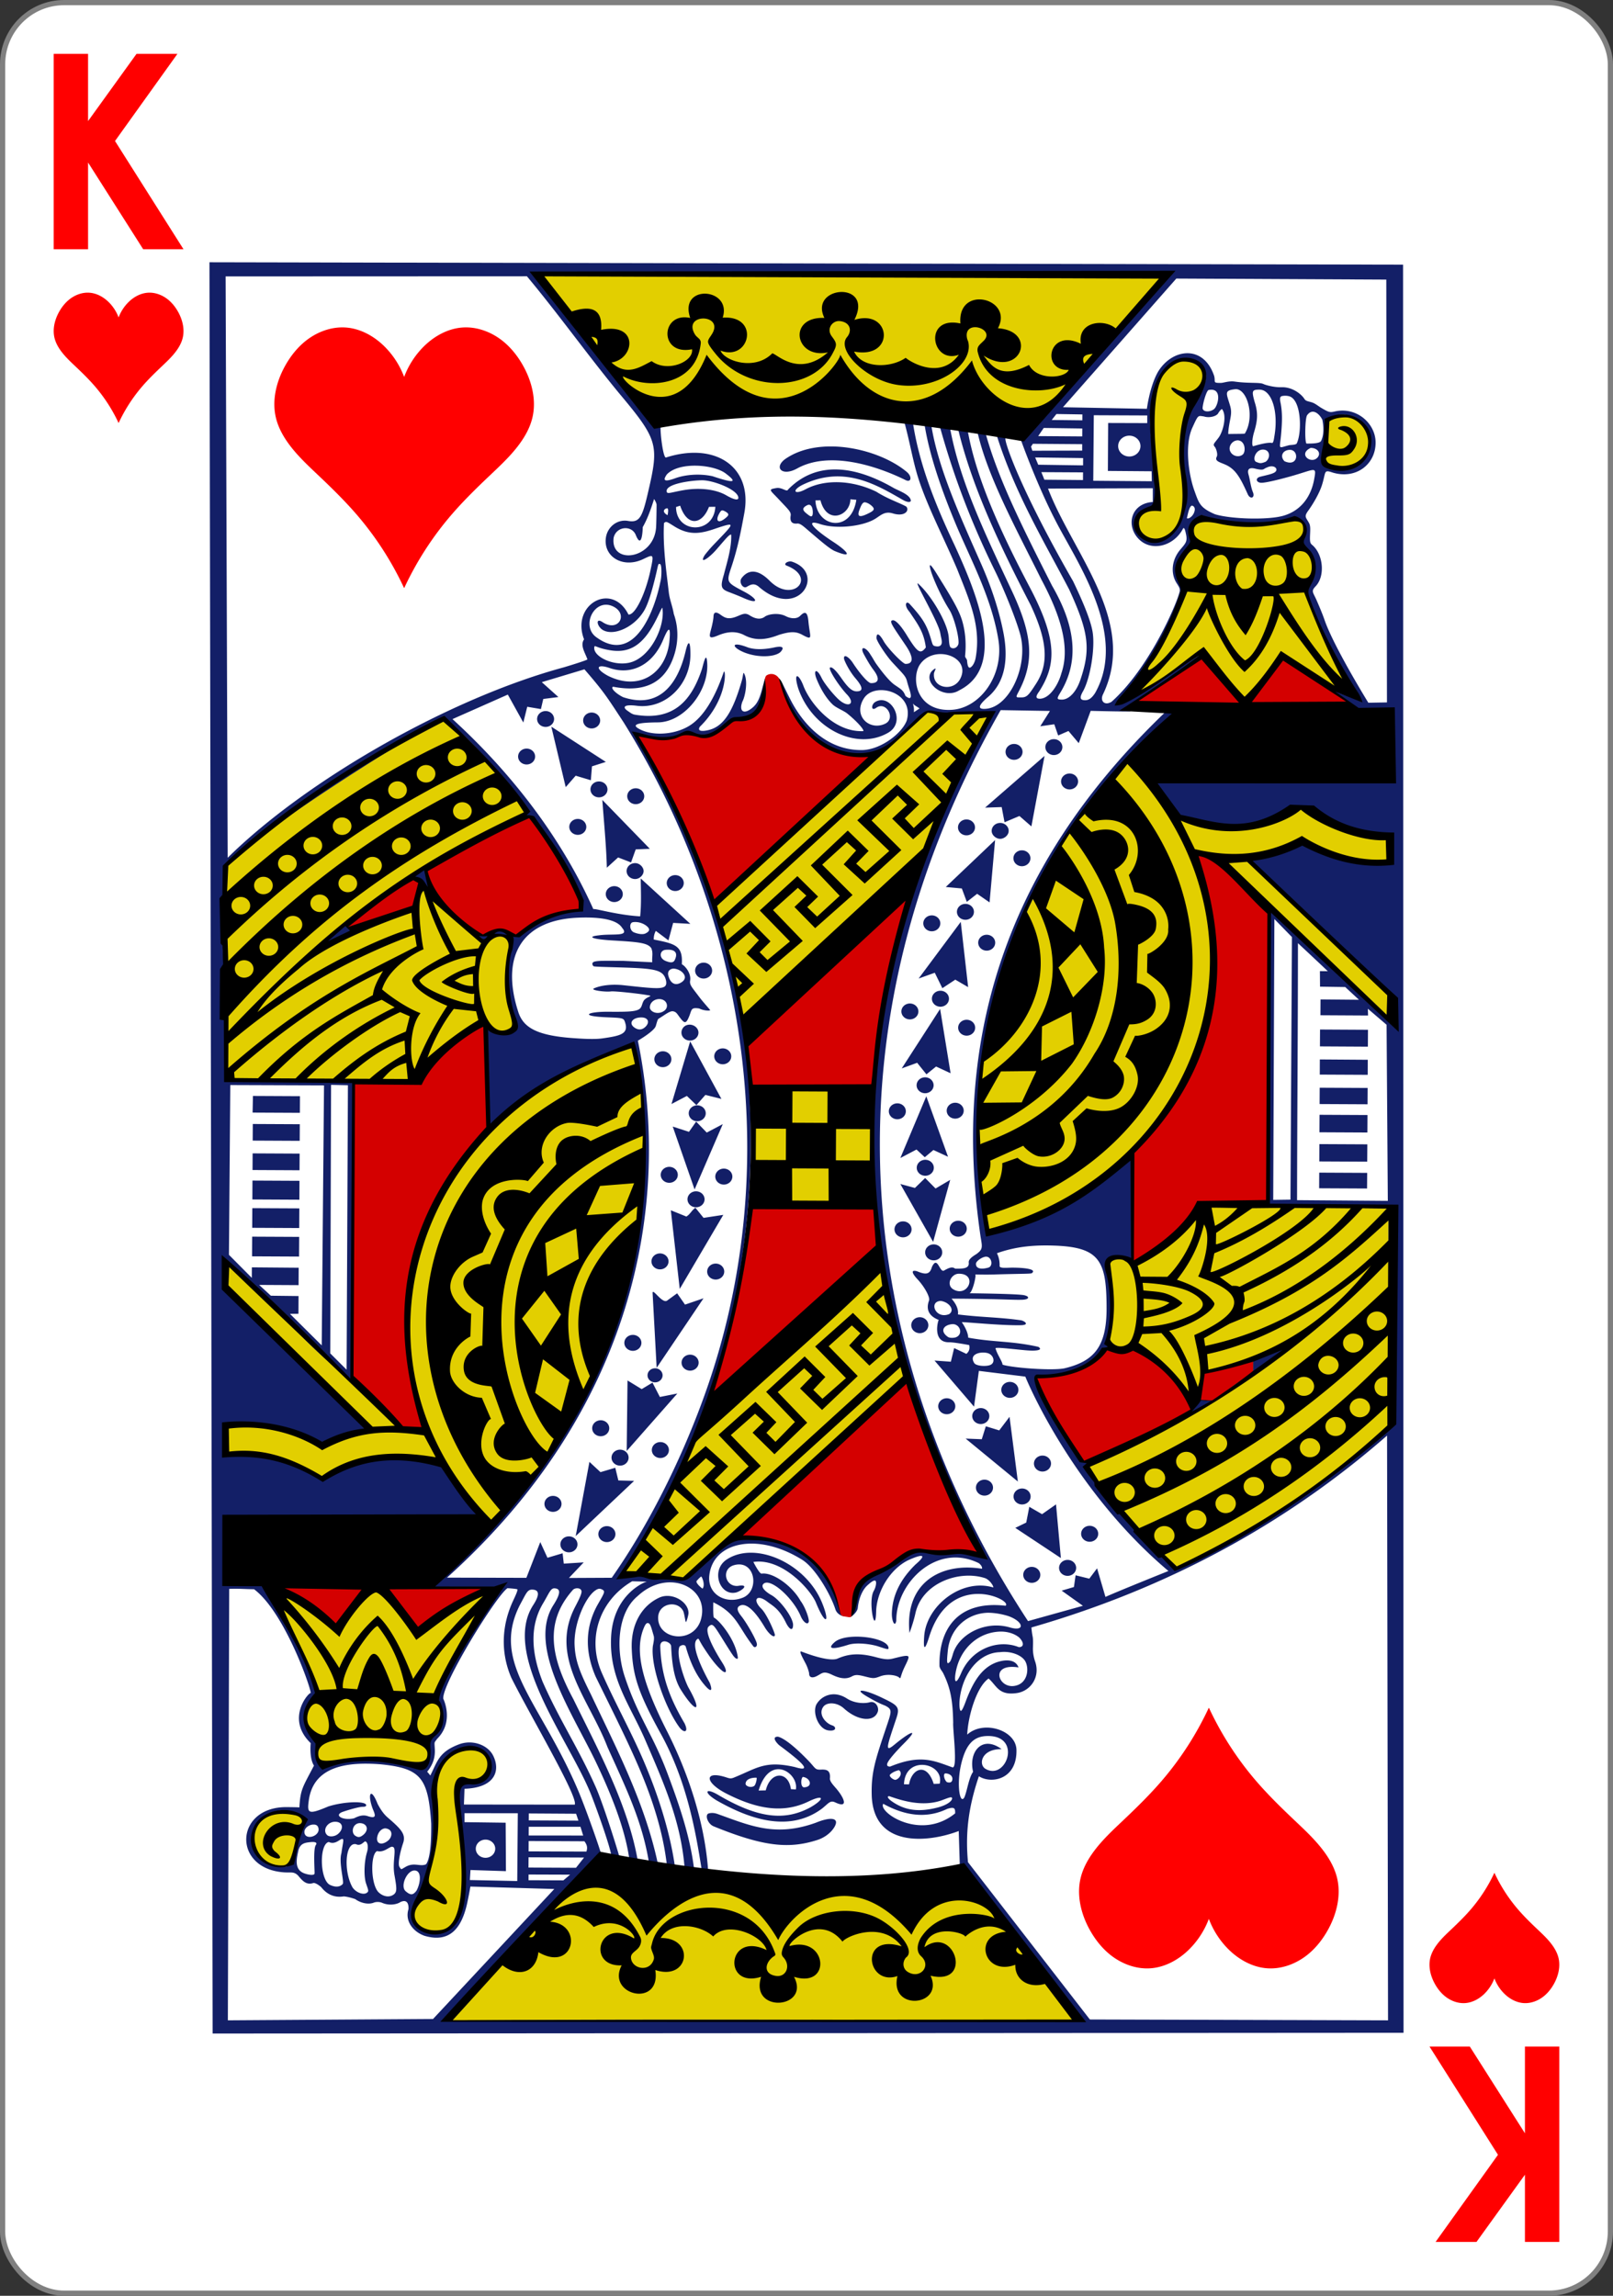 <svg xmlns="http://www.w3.org/2000/svg" width="234" height="333">
   <rect width="100%" height="100%" fill="#333333" stroke="none"/>
   <g transform="translate(0 -719.362)">
      <rect rx="8.919" ry="8.946" y="719.74" x=".378" height="332.244" width="233.244" fill="#fff"
         stroke="gray" stroke-width=".756" />
      <g style="line-height:0%;-inkscape-font-specification:'Sans Bold'">
         <path style="line-height:1.25"
            d="M26.62 755.514h-5.848l-7.996-12.579v12.579H7.79v-28.337h4.985v9.748l7.028-9.748h5.935l-9.053 12.637z"
            font-size="37.724" aria-label="K" font-weight="700" font-family="Levenim MT"
            letter-spacing="0" word-spacing="0" fill="red" />
      </g>
      <g style="line-height:0%;-inkscape-font-specification:'Sans Bold'">
         <path style="line-height:1.25"
            d="M207.38 1016.21h5.848l7.996 12.58v-12.58h4.985v28.337h-4.985v-9.748l-7.028 9.748h-5.935l9.053-12.637z"
            font-size="37.724" aria-label="K" font-weight="700" font-family="Levenim MT"
            letter-spacing="0" word-spacing="0" fill="red" />
      </g>
      <path
         d="M216.784 991.022a23.063 23.063 0 01-3.383 5.257c-.875 1.021-1.836 1.961-2.81 2.885-.761.721-1.536 1.438-2.158 2.286-.42.573-.772 1.21-.94 1.904-.302 1.258.028 2.607.65 3.737.363.662.829 1.27 1.403 1.755.852.718 1.964 1.148 3.067 1.054 1.012-.086 1.958-.602 2.696-1.312a6.172 6.172 0 001.485-2.268c.324.858.833 1.64 1.486 2.268.738.71 1.684 1.226 2.695 1.312 1.103.094 2.216-.336 3.068-1.054.574-.484 1.04-1.093 1.404-1.755.621-1.13.95-2.479.648-3.737-.167-.694-.518-1.331-.939-1.904-.622-.848-1.397-1.565-2.158-2.286-.974-.924-1.936-1.864-2.81-2.885a23.062 23.062 0 01-3.383-5.257M17.195 780.702a23.062 23.062 0 00-3.383-5.256c-.874-1.022-1.836-1.962-2.81-2.885-.761-.722-1.536-1.439-2.158-2.287-.42-.572-.772-1.21-.939-1.904-.303-1.258.027-2.607.648-3.737.364-.662.83-1.27 1.404-1.754.852-.72 1.965-1.149 3.068-1.055 1.011.086 1.957.602 2.695 1.312a6.173 6.173 0 011.486 2.268 6.173 6.173 0 011.485-2.268c.738-.71 1.684-1.226 2.696-1.312 1.103-.094 2.215.336 3.067 1.055.574.484 1.04 1.092 1.404 1.754.622 1.13.951 2.479.648 3.737-.167.694-.518 1.332-.939 1.904-.622.848-1.397 1.565-2.158 2.287-.974.923-1.935 1.863-2.81 2.885a23.063 23.063 0 00-3.383 5.256M58.608 804.63a46.124 46.124 0 00-6.765-10.512c-1.75-2.043-3.673-3.924-5.62-5.77-1.523-1.443-3.072-2.877-4.317-4.573-.841-1.145-1.543-2.42-1.877-3.809-.606-2.516.053-5.213 1.296-7.473.728-1.324 1.66-2.541 2.807-3.509 1.705-1.438 3.93-2.297 6.136-2.11 2.023.172 3.914 1.206 5.39 2.624a12.346 12.346 0 012.972 4.537 12.346 12.346 0 012.97-4.537c1.477-1.418 3.369-2.452 5.392-2.624 2.206-.187 4.43.672 6.135 2.11 1.148.968 2.08 2.185 2.807 3.509 1.244 2.26 1.903 4.957 1.297 7.473-.335 1.39-1.037 2.664-1.878 3.81-1.245 1.695-2.794 3.13-4.316 4.572-1.948 1.846-3.871 3.727-5.62 5.77a46.124 46.124 0 00-6.766 10.513M175.349 967.094a46.124 46.124 0 01-6.765 10.513c-1.75 2.042-3.673 3.923-5.621 5.77-1.522 1.442-3.07 2.877-4.316 4.572-.841 1.146-1.543 2.42-1.878 3.81-.606 2.515.053 5.212 1.297 7.473.728 1.323 1.66 2.54 2.807 3.508 1.705 1.438 3.93 2.298 6.135 2.11 2.023-.172 3.915-1.205 5.391-2.624a12.345 12.345 0 002.971-4.537 12.345 12.345 0 002.971 4.537c1.476 1.419 3.368 2.452 5.391 2.624 2.206.188 4.43-.672 6.136-2.11 1.147-.967 2.079-2.185 2.807-3.508 1.243-2.26 1.902-4.958 1.296-7.474-.334-1.389-1.036-2.663-1.877-3.809-1.245-1.695-2.794-3.13-4.316-4.572-1.948-1.847-3.872-3.728-5.621-5.77a46.124 46.124 0 01-6.765-10.513"
         fill="red" />
      <g stroke-width="3.181">
         <path
            d="M84.26 991.368l56.898 1.413c5.005 6.492 15.051 19.728 15.051 19.728l-91.946.68zm-23.84 4.385c2.484-4.595 2.985-9.033 2.553-15.434-.342-4.913 2.987-8.721 6.39-7.239 2.633 1.146 1.389 5.786-1.334 4.79-1.042-.382-1.96-.045-1.833 2.163.213 5.44 1.738 11.573.368 16.78-.963 5.062-8.448 2.691-6.144-1.06zm-23-7.216c-2.874-4.052 2.339-7.81 5.578-5.93 1.538.677 1.312 2.133-.627 1.347-2.705-1.098-5.645 2.725-3.294 4.277 1.082.715 1.497.622.675-.27-2.185-2.386 3.445-3.408 3.273-1.844-.395 1.903-.447 2.705-.636 3.08-1.155 1.657-3.352.797-4.969-.66zm8.175-16.938c-3.108-3.644.496-6.48.447-6.376.934-.93-7.369-15.49-6.309-15.58 10.595-.994 21.292-.152 31.902.207.003.001-5.711 9.425-7.993 14.091-.919 1.88 1.193 4.11.306 5.505-2.747 2.76-1.066 5.84-2.77 5.97-4.774-.593-9.492-1.353-14.795-.393-.39-.002-.42-2.073-.788-3.424zm46.4-100.653c5.213 25.345-2.83 52.145-21.027 69.763-2.541-2.293-4.476-6.63-7.007-9.466-7.062-2.008-12.163.29-17.135 2.54-4.393-2.381-9.348-3.793-14.186-3.757l-.134-3.917c4.895-.074 10.062.372 14.407 2.899l6.834-2.538-21.15-20.6.308-3.501 25.668 24.315 3.322.126c-7.202-18.072-.652-46.688 30.1-55.864zm35.803 31.935l3.638 16.552s-19.833 19.642-32.08 28.952l-9.184-.822s12.668-20.68 10.357-19.106zm74.018 23.039c-8.81 9.07-19.308 14.812-30.967 21.14-4.62-4.846-10.23-10.178-13.46-14.95 10.168-4.984 19.856-8.837 29.834-17.6-.547.566-12.69 4.33-12.649 3.89-.447 1.878-.19 3.04-2.166 3.525-2.318-3.042-4.562-5.513-8.236-6.885-1.545.122-3.59-.836-3.59-.836 1.033-.192.643-11.821.07-11.958 0 0 .304-.344 3-.28 4.82-.284 7.962-5.682 10.96-7.521 9.343-.669 17.61.227 26.812.04-.129 10.35.453 21.084.392 31.435zm-59.154-26.504c-.232-.44-2.493-17.6-.193-28.344.426-2.52 4.709-3.356 5.539-5.23 1.383-4.078-.632-9.133.472-13.705 1.123-4.655 3.507-7.264 5.6-10.718 2.266-3.741 5.507-8.407 9.087-11.188 1.05-.946 4.687 2.137 7.387 7.448 7.904 4.682 18.106-1.26 18.106-1.26s3.93 3.013 12.845 4.693l-.171 3.221c-.05.937-10.032-1.046-12.172-2.926 0 0-7.468 2.282-7.47 2.706-.009 1.805 19.576 18.856 19.576 18.856l.087 4.181c-2.929-3.833-25.909-22.303-25.909-22.303 4.962 27.954-7.36 45.287-32.784 54.57zm-32.991-5.627l-.35-16.45 16.817.268.599 16.623zm-76.86-18.156c.453-.581-.482-30.658-.413-30.658 10.76-9.85 21.26-15.333 31.79-21.302 4.721 4.395 8.734 8.103 12.201 13.416l-14.527 8.224c.539 2.024-.893 2.745 8.398 10.662.16-.538 3.244-2.125 3.768.274-1.293 5.052.509 9.362.734 12.083-1.284 1.587-4.124-.138-4.124-.138-1.835-1.796-9.11 6.994-11.178 7.97-9-.356-27.157.123-26.649-.53zm101.62-53.126c.117-.107 9.153.11 9.03.41-1.669 4.097-5.797 11.365-9.583 19.754-4.35 7.146-10.352 11.338-15.482 16.01-4.102 3.734-7.772 9.633-10.551 8.084-1.673-5.095-2.041-9.608-3.886-15.252-.84-3.343 4.389-5.493 30.471-29.006zm39.701-28.003c3.303 1.33 12.607.688 14.086.104 1.884 1.203.695 2.79.45 3.672 1.93 2.296 2.988 3.112.763 6.788-.504-.003 6.692 15.287 6.888 15.298 0 0-7.677-3.435-10.378-5.744l-5.345 6.541-6.125-7.445c-.026.67-11.927 7.933-12.069 7.579-.37-.35 10.896-11.517 8.71-18.116-.527-1.59.709-3.198 1.554-4.592.58-.957-.182-2.817 1.466-4.085zm-6.148-1.397c.505-.534-2.796-14.343.897-19.892 1.563-2.017 4.369-2.107 5.532-.444.883 2.31-1.805 5.505-2.35 7.07-1.76 4.356.786 10.128-.496 14.248-3.82 8.994-10.44-.938-3.583-.982zm25.127-6.002c-1.988.07-.57-5.447-.233-7.028-.007-.313 3.643-1.087 4.944 1.092 2.102 3.258-.47 7.341-4.711 5.936zm-23.538-27.97l-18.835 21.09c-18.913-2.12-37.896-3.5-57.262-.84l-15.45-20.278z"
            fill="#e2cf00" />
         <path
            d="M203.544 757.75l-173.158-.347.461 256.918 172.767-.109zm-39.847 1.378c1.899.01 3.798.023 5.697.037l-20.864 23.631-.51.156c1.36 3.773 3.305 8.477 5.168 12.052 2.967 5.777 10.444 16.404 5.695 24.852-.465.724-.896 1.075-1.472 1.07-.8-.007-.782-.444-.301-1.291 1.057-1.867 1.793-6.3 1.388-8.65-.259-1.5-1.14-3.813-2.82-7.313-7.803-13.577-10.224-20.806-9.777-20.804a1.902 1.902 0 00-.565-.21l-.772-.244c2.682 8.572 7.077 15.79 10.55 22.47 2.846 6.206 3.141 8.61 1.61 13.11-.592 1.742-1.653 2.854-2.69 2.845-.776-.008-.731-.153-.196-1.036 2.785-4.597 2.175-9.632-1.223-15.503-4.927-9.694-7.882-15.825-9.623-22.037-.044-.002-.907-.277-1.218-.347 1.442 6.463 5.53 13.93 9.33 21.568 3.144 5.884 4.036 10.165 2.87 13.537-.383 1.462-1.593 3.637-3.109 3.693-.592-.005-.684-.293-.12-1.044 2.376-3.747 2.813-7.21-1.356-15.122-3.834-7.273-7.675-15.41-8.963-22.51-.081-.582-1.761-1.28-1.404-.314 2.032 8.388 6.127 16.986 10.479 25.372 2.448 5.204 2.685 8.528.81 11.423-1.048 1.62-1.314 1.988-2.093 2-.921.014-.905.046-.391-.94 2.271-4.355 1.924-8.203-1.044-14.528-4.07-8.674-7.5-15.851-8.938-23.474-.265-.073-1.657-.583-1.46-.201 2.02 7.265 4.618 14.01 7.977 20.837 1.17 2.369 3.062 6.973 3.669 9.279 1.15 4.39-1.533 10.395-5 10.682-1.292.107-1.128-.492.319-1.733 2.49-2.135 2.99-5.559 2.171-9.538-.614-3.063-1.684-6.352-3.16-9.696-2.986-6.763-6.238-13.84-7.243-20.074.037-.557-1.348-.566-.96.02.722 4.382 2.48 9.379 4.41 14.02 2.11 5.08 5.263 10.773 6.27 16.998.825 5.094-2.61 9.881-6.748 10.148-4.984.322-5.94-4.277-4.729-6.424 1.973-3.206 7.64-1.342 5.934 1.937-.982 1.888-3.946 1.376-3.808-.699-.033-.189.29-.756.232-.787-.102-.057-.54.313-.68.544-1.018 1.676 1.998 3.945 4.11 2.605 7.073-3.526 2.371-14.405-.665-21.052-2.943-6.194-5.094-11.788-6.009-17.512-.256-.167-1.42-.449-1.257-.251.837 3.056 1.216 5.633 2.052 8.202 1.31 4.03 3.674 8.544 5.598 13.064 1.747 4.447 3.504 8.226 2.668 12.85-.078.427-.268.939-.583 1.25-.319.307-.58.258-.667-.92-.032-.161-.253-.374-.285-.579.183-1.737.066-3.462-.406-5.1-.405-1.371-1.183-2.773-2.826-5.442-.648-.994-2.342-4.032-1.754-1.936.338 1.186 1.498 3.823 2.708 5.734.752 1.187 1.531 4.42 1.292 5.043-.253.61-.831.641-1.1.43-.241-.19-.235-1.055-.294-1.59-.244-2.195-2.632-6.036-4.295-7.547-1.194-1.255 2.799 5.324 3.084 7.074.121.741.365 1.344.092 1.706-.18.238-.542.238-.896.152-.34-.084-.324-.303-.68-1.43-.607-1.93-1.365-2.905-2.94-4.65-.54-.598-.907.145-.047 1.115 1.187 1.768 2.08 2.898 2.372 5.166-.781 1.023-1.162.822-2.77-1.785-1.063-1.722-1.704-2.166-1.985-2.155-.712.028-.045.852 1.935 3.794 1.025 1.57 1.045 2.543-.13 2.532-.399-.004-2.618-2.304-3.172-3.3-.46-.825-1.031-1.46-1.039-.453-.002.4 1.369 2.513 2.31 3.54 1.486 1.62 1.913 1.946 2.1 2.661.088.341.265.937.391 1.325.377 1.163.18 1.493-.591.876-.346-.861-.63-.952-1.589-1.619-.808-.562-1.925-2.013-2.657-3.037-.276-.386-.513-.876-.795-1.27-.717-1.264-1.679-1.378-.99-.102.326.591.855 1.562 1.411 2.282.932 1.25.734 1.899-.38 1.888-.476-.004-1.8-1.64-2.627-2.918-.539-.834-1.385-1.426-1.286-.602.025.205.674 1.668 1.653 2.815 1.063 1.245 1.2 1.905.16 1.895-.708-.006-1.315-.64-2.213-1.929-.852-1.224-1.385-1.657-1.629-1.52-.309.175 1.218 2.602 2.475 3.93 1.19 1.255.308 1.962-1.061.845-.743-.607-2.227-2.412-2.64-3.269-.741-1.531-1.226-1.117-.75.096.526 1.337 1.35 2.8 2.35 3.753.525.5 1.609.894 2.136 1.324 1.495 1.218 2.44 2.34 2.317 2.54-4.284.204-7.776-4.071-8.724-6.653-.673-1.699-1.452-1.952-.725.445 2.055 5.956 8.546 9.076 13.062 6.433 2.725-1.595.349-5.794-1.881-4.455-.606.363-.64 1.403.132.85 1.449-1.037 2.886 1.548 1.306 2.303-2.22 1.062-4.665-1.05-3.144-3.587 1.503-2.606 7.462-1.08 6.27 3.135-.717 1.891-3.828 4.244-6.484 4.277-4.935.063-8.322-3.478-10.202-6.967-.241-.449-.673-1.33-1.03-2.05-.308-.622-.552-1.084-.577-1.08.525 4.228 4.829 9.474 8.704 10.356 6.44 1.443 8.224-2.128 12.463-5.807 0 0 3.08.388 3.188.327.285-.16 6-.37 6.169-.22-23.3 38.87-21.802 85.157-2.15 120.382 1.297 2.577 1.53 2.091-.641 1.556-2.243-.556-4.284.272-6.106-.129-3.77-.736-4.587 1.659-7.493 2.926-3.624 1.255-2.819 3.6-3.693 5.86-.274.349-.472.635-.324.59.24-.074 1.015-.735 1.076-1.32.157-1.496.737-2.678 1.394-3.271.625-.566 1.062-.85 1.211-.604.117.193.025.862-.286 1.402-.885 1.54.249 6.709.342 3.034.074-2.916 1.99-6.16 4.652-7.477 2.131-.959 2.79-.856 1.051.627-1.977 1.942-3.326 4.21-3.42 7.04-.04 1.174.455 2.156.64 1.104-.045-5.39 5.77-11.366 11.954-8.351.307.209.566.601.473.82-5.999-.967-11.24 2.063-10.511 9.303 0 0 .547-1.415.857-2.83.971-4.425 6.362-6.337 10.129-5.104.708.281 1.26 1.217 1.16 1.342-4.607-1.371-9.695 2.667-10.013 7.067-.104 1.431-.074 2.658.727.08 3.035-9.766 12.204-5.288 11.07-4.492-7.112-.826-9.712 3.621-9.577 8.78.1.47.358.63.57 1.07.938 1.947 1.36 3.615 1.416 7.141-.077.908.696 6.694-.115 6.446-2.58-.902-4.538-1.963-9.027-.11-.403.019-.534-.189-.394-.514.189-.437.894-1.298 2.122-2.57 2.766-2.719 1.182-1.994-1.09-.11-1.468 1.216-1.146.38.253-3.79.567-1.692.221-1.898-2.172-3.046-2.464-1.18-4.172-1.367-2.082-.133.82.472 1.693.968 2.624 1.32 1.09.561.964.794.144 3.232-1.594 4.734-2.149 6.464-2.085 9.654.156 7.76 8.098 7.028 12.626 5.306l.16 5.109 16.891 22.407s-59.484-.348-91.311-.017c1.84-4.056 21.176-21.178 22.338-24.252.11.016-2.098-6.304-3.26-9.054-5.492-12.987-12.775-18.47-8.492-26.964.92-1.683 1.082-2.251 1.775-2.245.94.009 1.238.592.17 2.238-4.587 7.08 5.048 19.384 8.282 27.217.518 1.255 2.682 7.131 3.056 9.109.034.603 1.573.817 1.146.11-1.186-4-2.68-8.37-3.375-9.944-2.559-5.784-5.263-9.736-7.756-15.389-1.392-3.571-2.12-7.692.09-11.377.805-1.341 1.036-2.088 1.563-2.156.453.004.718.149.745.495.03.378-.224.997-.825 1.938-3.857 6.043 2.884 15.87 6.212 22.87 2.169 4.564 4.094 9.361 4.76 13.683.009.298.427 1.09 1.273.556-1.411-8.074-5.648-15.917-9.355-23.472-3.17-5.903-4.344-11.041-.036-15.867.374-.333 1.173-.274 1.227.223.029.337-.251.974-.927 2.263-3.813 7.327 1.993 13.322 4.693 20.34 2.64 5.869 5.098 10.8 6.062 17.044.754.27 1.126.607 1.212-.276-1.905-8.826-6.075-16.772-9.688-24.425-1.67-3.325-2.259-4.918-2.361-7.14-.14-3.057 1.532-6.915 3.018-7.927.386-.262.626-.308.975-.129.48.245.382.407-.578 2.076-1.832 3.189-2.009 6.78-.347 10.587 2.873 5.848 5.295 10.648 7.006 14.946 1.872 4.7 2.916 8.78 3.326 12.46 0 0 1.29.54 1.102-.26-.778-5.149-2.572-10.497-4.516-15.023-1.835-4.273-4.141-8.388-6.005-12.624-2.261-5.08-.334-10.613 4.376-13.358l2.16.055c-.125-.054-4.936 1.698-5.223 8.088-.274 6.09 2.801 9.847 5.011 15.016 2.695 6.236 5.107 11.704 5.65 18.356.213.232 1.395.287 1.376.19-.556-4.476-1.934-8.735-3.907-13.97-2.096-5.565-4.198-8.038-6.14-13.88-1.314-3.951-1.104-9.294 1.885-11.722 4.477-4.17 10.674-1.154 9.09 3.636-1.22 3.37-6.181 2.675-6.137-.489.006-2.043 2.708-2.582 3.592-1.036.207.301.338 1.616.43 1.665.093.05.379-1.031.382-1.273.018-1.679-2.419-3.104-4.244-2.26-2.5 1.154-4.133 3.829-3.99 7.421.153 3.821.883 6.296 4.204 12.303 3.87 7 5.125 14.564 5.931 19.66.361-.139.794.044.934.005-.53-6.946-2.94-14.09-5.96-20.033-3.66-7.198-4.672-11.597-3.42-14.808.185-.472.359-.827.582-.857.414-.056.538.561.915 1.851.115.396-.037 1.018-.125 1.498-.339 2.944 1.842 9.08 3.887 11.812.599.779 1.37.756.711-.625-2.102-3.57-3.376-6.802-3.522-11.13-.042-1.272 1.544-.693 1.576-.055.104 2.067.312 4.502 1.362 6.24 2.133 3.439 3.33 3.594 1.15-.245-.485-.89-1.863-4.653-1.292-5.94.315-.262.697-.307.885-.044.61 2.126 1.46 4.232 2.975 5.874.794.855.927.47.514-.593-.695-1.232-2.867-5.353-1.85-6.274.327-.25.135-.114 1.013 1.238 1.224 1.883 1.893 2.622 2.49 3.173.794.734.99.244.173-1.043-1.633-2.57-2.558-4.704-1.976-5.237.574-.526.711-.28 2 1.788.574.92 1.404 2.276 1.69 2.597.282.318.542.402.55.14-.29-2.49-2.57-5.34-3.491-5.838-.132-.232-.074-2.198-.074-2.198 3.44 1.671 3.57 3.537 5.838 6.422.234.215.57-.045.473-.442-.078-.539-1.416-2.935-2.258-3.99-.662-.827-.69-1.3-.123-1.536.916-.38 2.185.89 3.531 3.155.625 1.05 1.464 1.662 1.47 1.113.004-.303-1.154-3.01-1.96-3.794-1.342-1.307-.67-2.213.885-1.002.706.55 1.664.964 2.643 2.956.571 1.163 1.066 1.314 1.074.388.009-1.04-1.856-3.591-3.115-4.3-.975-.55-1.527-1.161-1.25-1.566.864-1.169 4.316 1.84 5.484 4.629.345.823.955 1.245 1.107.884.268-.183-.424-2.191-1.14-3.124-1.178-2.129-3.98-4.193-5.65-3.954-.322.046-1.198-1.697-1.198-1.697 4.257-.618 8.361 4.14 9.086 5.917 1.376 3.372 2.088 2.98.885.023-2.35-5.779-9.738-9.046-13.862-6.276-2.349 1.578-.97 5.385 1.44 4.752.959-.33 1.89-1.232.206-.941-1.873.165-2.455-2.49-.543-3.012 3.075-.84 3.753 3.715 1.268 4.717-2.58 1.014-5.132-.53-4.876-3.156.483-4.966 7.051-6.37 13.505-2.32 1.815 1.139 4.036 4.834 4.793 7.172.25.773 1.106 1.047 1.212.95.247-.227-1.774-4.338-2.441-5.383-2.786-6.021-12.98-6.368-12.982-6.057 0 0-4.006 2.318-7.575 6.153l-9.108-.825c23.411-34.57 25.521-85.557 1.91-121.775.304.185 4.571 1.234 6.05.162 1.09-.479 1.403-.645 2.6-.237 1.349.458 2.775.065 4.253-1.18 1.114-.938 1.138-1.228 1.852-1.139 2.113.265 3.523-.879 3.974-3.713.177-1.113.301-2.27.128-2.102-.1.098-.351 1.06-.51 1.666-.437 1.664-.836 2.273-1.537 2.813-1.155.89-1.817.385-1.33-.97.46-.875.85-3.129.231-4.157-.108-.185-.138.513-.299 1.07-1.28 4.439-2.608 6.689-4.885 7.198-1.07.24-1.562.086-1.214-.485 4.035-3.958 3.792-8.367 3.488-7.991-.867 2.546-2.474 6.34-5.085 7.889-2.254 1.338-5.547 1.45-7.372.309-1.036-.649.536-.831 2.89-.85 3.964-.03 7.696-4.935 7.104-9.09-.14-.767-.37.055-.7 1.315-1.487 4.488-4.013 7.632-9.738 6.662-.447-.076-.745-.352-.988-.51-.93-.607-.583-1.018 1.268-.784 4.142.524 7.77-3.072 7.771-7.44.002-2.097-.322-2.074-.69-.514-.516 2.198-2.395 8.94-9.086 6.702-1.203-.615-1.857-1.397-1.427-1.51 3.906.753 7.493-.029 8.912-4.799.612-2.06.48-4.074-.122-5.765-.188-1.147-.598-2.023-.73-3.188-.357-3.121-.873-6.569-.693-9.982.323-.295.378-.23 1.499.47 2.201 1.376 3.875 1.07 6.125.271 2.896-.956 2.633-.782-.407 2.38-.634.66-1.276 1.465-1.349 1.59-.777 1.337.671.36 1.76-.898 1.511-1.749 1.828-2.152 2.124-2.15.09 1.9-.658 4.202-1.048 5.755-.509 1.723-.505 2.12.673 2.569.51.194 1.496.576 2.043.823 2.466 1.11 2.243.215.278-.83-2.654-1.412-2.676-1.342-1.9-3.662.907-2.72 1.359-5.078 1.857-7.773 1.233-6.663-4.153-10.358-11.349-8.064-.412.19-.866-3.51-.794-4.488.065-.352-1.084-.28-2.019-1.36.289-.238-10.517-12.972-15.54-20.686 28.403.106 56.936-.2 85.423-.055zm-17.796 23.74c.07.042.11.076.11.076-.046-.051-.083-.076-.11-.076zm24.748-23.101l30.462.149.096 61.328-2.7.049s-5.04-8.166-6.358-12.018c-.329-.963-.906-2.288-1.131-2.808-.51-1.179-.872-1.326-.181-2.042 1.384-1.433 1.13-4.346-.2-5.756-.411-.457-.626-.304-.599-1.41.023-.952.122-1.56-.145-2.052-.448-.822-.753-.882-.101-1.781.682-.943 1.59-2.473 1.976-3.676.624-1.943.195-2.309 1.558-1.845 3.422 1.033 6.305-1.23 6.233-4.447-.06-2.708-2.767-5.135-5.936-4.41-.73.167-.874.108-1.994-.553-.32-.19-.809-.59-1.224-.739-.52-.187-.95-.173-1.165-.52-.42-.682-1.738-1.77-3.352-1.708-.985.037-2.262-.3-2.6-.467-.56-.275-2.14-.06-4.144-.35-.89-.13-1.611.19-2.043.193-1.235.007-.73-.132-.96-1.007-1.522-4.56-6.045-4.04-8.136-.625-.767 1.34-1.329 3.33-1.627 5.387l-12.172-.23zm-94.207-.329c4.517 5.406 8.834 11.462 13.388 16.98 5.603 6.685 5.785 7.451 4.232 14.144-.868 3.782-1.236 4.655-2.951 4.36-1.61-.276-2.98.897-3.208 2.39-.428 2.802 2.466 4.542 5.391 3.154 1.543-.732 1.594-.812 1.068 1.63-.754 3.5-2.244 6.509-3.19 6.406-2.42-4.844-8.389-1.435-6.441 3.598-.624.874.183 1.99.489 2.91 0 0 .012.108-3.393 1.138-16.714 4.517-37.452 16.42-48.8 27.633l-.297-84.325zm95.699 11.973c.7-.013 1.373.198 1.927.667 1.448 1.224 1.097 2.922-.934 6.114-2.137 4.45-1.58 7.966-1.122 12.652-.03 2.72-1.03 5.299-2.61 6.408-2.557 1.798-5.685-.642-4.35-3.092.684-1.218 2.117-.499 2.461-1.651.125-.69.118-1.777.2-2.291-.292-2.055-.886-8.32-.876-10.493.037-1.873.71-4.22 1.63-5.979.9-1.464 2.337-2.31 3.674-2.335zm3.972 7.297c-.58.446-1.544.45-1.653-.11.006-.586.509-2.454.85-2.659 2.09-.444 1.41 2.289.803 2.77zm3.136-2.9c1.724-.055 2.838 4.059 1.329 6.455-.285.048-2.376.025-2.387.064-.032-.43.11-1.286.27-2.106.137-.701.218-1.234-.004-1.99-.555-1.884-.922-2.24.792-2.424zm3.286.072h.202c1.75.017 2.73 3.173 2.162 6.612-.082.494-.13 1.012-.325 1.128-.73-.189-2.767.477-2.803.471-.19-.183-.107-1.162.158-2.043.489-1.631.63-2.717.075-4.408-.397-1.462-.41-1.74.53-1.76zm4.357.928c1.922.311 2.02 5.277 1.22 6.886-.19.237-.915.176-1.174.263-1.638.429-1.275.658-1.072-1.767.14-1.664.178-2.957-.082-4.333-.127-.604-.177-1.024.294-1.062.273-.05.564-.04.814.013zm-9.61 1.895c.76.982.131 3.244-.458 4.082-.673.924-.941 1-.58 1.408.154.173.471 1.052.27 1.419-.37.68.571.807 1.425 1.226 1.384.684 2.05 1.934 3.073 4.21.357.793 1.1.548.745-.306-.304-.73-.417-1.805-.626-2.523-.218-.737.027-1.104.937-.884 1.368.331 1.18.026 1.682-.143 1.102-.561 1.835.245 1.17.686-.384.254-1.197.405-2.098.631-.765.192-.592.879.177.88.71 0 2.746-.522 4.075-.89 3.808-1.056 3.94-1.626 3.572.39-.484 2.667-2.056 4.661-4.64 5.326-2.25.579-7.434.44-9.74-.26-2.188-.938-2.33-1.587-2.984-3.393-.894-2.472-1.406-6.65-.348-9.073.93-2.046.837-1.83 1.718-1.723.783.259 1.839-.02 2.075-.467.12-.213.42-.603.555-.596zm14.555 1.55c.21 1.1.224 2.228-.19 3.075-.238.398-1.57.37-2.084.373-.305.065-.26-3.71.068-4.12.781-1.08 1.777-.204 2.206.672zm-38.582-.84l3.766.06-.005.856-4.443-.05zm13.178.21l-.001 1.11-5.672-.018-.039 6.955 6.344.05.027 1.446-8.492-.07.078-9.506 7.755.033zm28.83-.08c5.808 1.221 3.18 7.211 1 7.564-2.72.44-5.021.143-4.256-2.085.764-1.51.25-3.396.472-4.77.527-.451 1.898-.896 2.784-.71zm-43.849 1.892l5.596.08-.007 1.148-6.394-.046zm12.424 1.12c.894.004 1.614.684 1.61 1.52-.005.834-.733 1.507-1.627 1.503-.893-.004-1.613-.685-1.609-1.52.005-.835.733-1.508 1.626-1.504zm15.784.677c1.04.111 1.121 1.6.695 2.032-.548.503-1.565.282-1.871-.493-.277-.7.355-1.574 1.176-1.54zm-29.783.501l7.158.054-.005.93-7.23.022-.188-.6zm40.292.599c.992-.017 1.596.766.972 1.427-.94.965-2.838-.528-.972-1.427zm-76.286 1.66c-1.609 1.255-.332 2.503 1.802 1.317 4.592-2.55 11.332-.478 15.721 1.687.86.417.984-.545.139-1.214-4.047-3.364-12.702-5.324-17.662-1.79zm69.37-1.42c1.118.011 1.095 1.313.375 1.774-.72.288-.844.206-1.32.03-.652-.24-.155-1.803.945-1.803zm3.96.04c1.325.068 1.164 2.558-.833 1.65-.721-.733-.246-1.66.833-1.65zm-37.003 1.102l6.955.091-.006 1.059-6.505-.094zm-44.969 2.27c1.893 1.419 1.303 1.502-1.842.45-2.057-.44-4.109-.176-5.4.295-1.53.556-1.882.391-1.216-.56 1.785-1.85 6.672-1.451 8.458-.185zm9.127 2.38c-.194.438-.84-.357-1.723-.208-1.26.213-.896.27.425 1.69 1.323 1.419 1.755 1.755 1.67 2.299-.123.8.115 1.242.97 1.157.41-.04.896.406 1.521.943 2.166 1.86 3.26 2.783 3.967 3.072 2.875 1.176 1.585-.141-.25-1.338-3.06-1.996-4.12-3.32-1.942-2.604 2.313.762 6.003.354 7.824-.66.896-.499 1.466-1.268 2.724-.885 1.767.538 2.45-.434 1.962-.983-.8-.485-2.631-1.068-4.365-2.17-3.716-1.786-7.633-1.753-10.25-.344-1.543.83-2.075.239-.563-.584 6.065-3.017 10.833-.075 14.693 2.132.669.384 1.139.355 1.142.086-.097-.885-1.817-1.436-2.512-1.836-5.377-3.095-11.041-4.1-15.293.232zm36.74-2.519l6.046.034-.007 1.115-5.6-.05zm-49.199 1.181c1.675.001 5.31 1.424 5.243 2.587-.072.442-.983.04-1.772-.415-1.527-.882-3.877-1.127-6.092-.753-1.701.288-2.243.547-2.484.357-.581-1.236 3.55-1.776 5.105-1.776zm65.367 1.152v1.998c-3.284.208-3.978 3.613-1.884 5.52 1.718 1.566 4.574.966 6.02-1.233.253-.39.284-.628.437-.432.095.122.176.494.253.856.221 1.05-.103 1.317-.852 2.212-1.21 1.446-1.384 3.275-.638 4.641.206.376.637.914.56 1.16.42-.01-3.787 10.816-9.875 16.251-1.017.625-1.748-.12-1.22-1.133 4.994-10.515-4.392-20.35-8.002-29.787l15.201-.053zm-43.873 1.604l.864.075c-.722 4.852-5.758 4.046-5.935.09l.728-.02c.962 3.683 4.341 2.193 4.343-.145zm-28.475-.04s.36.544.36.848c-.007 1.13-.036 2.764-.07 3.26-.318 4.67-6.665 5.505-6.16 1.51.387-1.696 2.682-1.872 3.237-.334.812 1.935.972-.46.987-1.21.679-1.174 1.179-2.6 1.646-4.074zm30.56.48c.26.008.726.222 1.09.592.414.42.258.629-.72 1.092-1.057.502-1.534.456-1.149-.568.24-.635.446-1.125.78-1.116zm47.446.478c.143.007.51.185.42.692-.147.847-.934 1.325-1.138 1.124.134-.447.298-1.64.718-1.816zm-55.028 1.37c-.127.343-.343.193-.894-.25-.607-.487-.574-.797.057-1.143.907-.504.953 1.078.837 1.393zm-19.197-1.36c1.04 3.131 3.2 2.745 4.18.172l.925-.01c-.227 4.024-5.678 3.926-5.703.034zm-1.913.378c.323-.046.085.998.085.998s-.892-.436-.364-.89a.75.75 0 01.279-.108zm8.005.304c.111-.006.32.074.545.215.528.33.436.523-.172.992-.936.721-1.355.316-.846-.656.19-.362.331-.543.473-.55zm69.62 1.021c.393-.02.946.149 2.115.445 3.222.817 7.54.809 11.219-.12 1.162-.293 2.012 1.614 1.378 2.993-.28.61-.232.686.608 1.51 1.192 1.17 1.373 3.047.454 4.751-.67 1.24-.625 1.13.149 3.256.353.973.81 1.967.892 2.235.974 3.133 3.4 6.841 4.878 9.94 1.479 2.182-2.674.011-2.674.011s1.111 1.408 2.594 2.465c1.438 1.032 4.28.352 5.572 1.606.302.393-.344 8.688-.651 8.917-12.822-.62-34.217-.286-34.217-.286l3.976 5.86c6.293 2.385 12.325 1.825 18.111-1.537-.145.487 6.995 3.793 12.872 4.178l.014 3.931c-4.36-.478-8.779-.594-12.818-2.997 0 0-3.733 1.438-7.47 2.51l20.784 20.307-.01 3.377s-8.877-7.826-18.009-16.644l-.044 43.142 18.08.419c-.631 11.225-.442 18.364-.393 31.224-8.59 8.152-20.393 16.291-31.283 21.16-5.1-4.645-9.308-9.67-12.984-15.04-.077-.114.376-.328.299-.441-.113-.166-.755-.23-.87-.394-2.242-3.155-7.443-11.899-6.61-12.1 1.605.112 9.056-.712 10.562-4.876.013-.264-.156-1.009.05-1.88.537-2.259.824-5.69-.051-7.876-1.578-3.942 3.229-2.657 3.39-2.393l.078-14.86c-6.29 4.664-12.636 9.252-21.02 11.143-5.072-24.564 3.359-55.04 27.023-75.62l-1.29-.11c-24.326 23.278-30.814 48.976-26.838 76.093 0 0 .148.848.17 1.134.053.674-.121.93-.765 1.414-.614.373-1.172.774-1.12 1.237.1.87-.796.895-1.966.884-.537-.444-1.265.109-1.7.308-.607.081-.897-2.236-1.68-.542-.302 1.07-.862 1.148-2.152.608-.812-.225-.832.151-.057 1.035 1.073 1.09 1.976 2.717 1.797 3.203-.402 1.089-.236 2.189 1.41 2.822-.094.007-1.015 3.323 1.544 3.24.814.011 2.874.41 2.874.41.13.636-.09.995-.412 1.274l-1.774-.84-.477 1.978-2.37-.168 5.731 6.685.701-5.189 6.74.832c1.067 2.63 7.798 17.266 20.76 28.195 0 0-7.135 2.86-9.136 3.759l-1.215-4.145-1.126 1.497-1.989-.487-.242 1.7-1.777.525 3.081 2.198-7.964 2.22c-22.524-34.355-32.537-81.972-3.966-132.135l7.147.12-1.407 2.223 2.034-.292.565 1.627 1.495-.65 1.491 1.764 1.733-4.686s5.064.132 5.696.075c.496-.05 10.748-8.004 10.53-8.31-.156-.222-11.157 7.21-11.523 6.921 0 0-1.102.24-.239-.714 1.549-1.713 2.64-3.016 4.216-5.48 2.599-3.269 3.78-7.267 4.404-9.976.01-.19.07-.625-.101-.945-.974-1.829-.75-3.02 1.03-5.164.623-.75.662-.937.488-1.4-.393-1.048-.005-1.94.813-2.638.325-.277.536-.41.842-.426zm-60.27 6.991c4.476 1.744.852 5.54-2.46 2.2-1.737-1.751-3.117-1.647-4.073-.38-.432.572.186 1.582.74 1.265.516-.294 1.046-.643 1.79.004 5.646 4.91 9.758-1.904 4.879-3.628-.604-.263-1.466.31-.876.539zm-18.477-.256c.042-.002.092.02.156.058.212.125.218 1.85.001 2.575-.73 3.672-3.581 12.2-9.31 7.99-2.276-1.67-.175-5.83 2.551-4.4 2.13 1.117.673 3.749-1.63 2.223-1.118-.741-.77.777.175 1.215 1.603.793 4.519-.538 5.896-2.93.55-.953 1.069-2.64 1.656-5.07.296-1.223.321-1.653.505-1.66zm.45 6.367c.458 2.66-1.732 7.303-4.817 7.975-2.362.514-5.27-.936-5.053-2.264.063-.386.229.125 2.363.465 2.982.475 4.89-1.02 6.628-4.48.548-1.092.783-1.672.879-1.696zm7.418 1.307c-.003.3-.16 1.09-.297 1.614-.325 1.244-.527 1.716.934 1.106.966-.41 2.378-.816 3.832-.052 1.604.841 3.141.694 5.04-.047 1.65-.503 2.451-.505 3.367-.007 1.673.91 1.1.332.896-1.942-.14-1.6-.609-1.392-1.214-.79-.397.395-1.196.478-2.083.027-1.057-.537-2.533-.292-3.033.085-.5.375-1.218.423-2.188-.195-.643-.41-1.003-.199-1.796.128-1.305.539-1.802.242-2.505-.272-.64-.441-.942-.305-.953.345zm-6.47 1.877c.169 0 .184.613.06 1.848-.568 4.555-4.401 7.074-8.884 4.846-1.963-1.06-1.692-1.799.244-1.132 3.085 1.062 6.215-.387 7.762-4.125.397-.958.667-1.436.817-1.437zm10.95 3.304c2.218.87 4.684.61 5.316-.149.708-.851-.373-.716-.939-.59-1.947.426-3.283.26-4.069-.072-2.299-.842-2.159.06-.308.811zm-23.201 2.443c2.862 3.31 3.238 3.956 5.7 7.715 17.982 28.874 23.589 65.283 11.475 98.252-3.324 9.097-7.994 18.363-13.212 25.799l-6.213.03 2.146-2.262-2.893.185-.168-1.504-2.198.651-1.044-2.273-2.015 5.183-11.516-.028c27.107-24.364 32.586-54.024 27.689-77.88 0 0 2.261-1.307 2.58-2.076.077-.187.25-.982.405-1.1 1.006-.607 1.676-1.2 2.17-1.08.284.069.43.192.634.476.943 1.305 1.147 1.51 1.672.201.378-.938.22-1.28 1.442-1.093.714.359 1.667.353 1.58.22-.063-.099-1.073-1.219-1.55-1.855-1.13-1.503-1.456-1.775-1.347-2.43.165-.999-.68-2.081-1.21-2.355.168-2.69-.936-2.965-4.065-3.582a2.35 2.35 0 01.295-1.255l1.833 1.379.681-2.539 2.497.14-7.202-6.584c.026 1.848.109 3.716-.082 5.495-3.392-.19-6.734-1.229-6.786-1.035-4.921-10.99-12.462-20.3-20.437-27.575l8.027-3.556 2.247 4.055.569-2.288 1.985.335.342-1.467 2.195-.278-2.41-2.161zm47.657 4.963c.304.361.55.388.957.718l-.822.54c.041-.515-.005-.78-.135-1.258zm-53.282 1.09c-.68-.003-1.237.512-1.24 1.147-.004.635.548 1.15 1.227 1.154.679.003 1.231-.507 1.235-1.142.003-.635-.543-1.156-1.222-1.159zm6.68.216c-.682-.004-1.237.51-1.24 1.146-.004.637.545 1.156 1.227 1.16.68.002 1.236-.511 1.24-1.148.003-.636-.546-1.155-1.227-1.158zm-21.528.737c3.948 3.1 7.57 7.13 11.956 13.43l-.095.845 1.347.474s7.303 9.084 6.892 13.103c-2.527.48-4.476-.401-9.012 3.523l-2.899-.605-3.057.68s.034.894.792 1.199c.33.132.883-1.116 1.24-1.076 1.482.167 2.978.197 2.7.632-.311.123-1.16 9.108.379 11.03.852 1.953.233 1.934-.544 2.288-.845.511-3.49-.588-3.49-.588l.532 14.276c7.037-7.424 21.839-12.326 20.787-11.79 7.21 36.644-10.556 60.979-29.11 78.79l9.67.099s-8.407 12.458-9.046 15.911c.467 1.15 1.765 3.536-.459 5.195-.754.764-.853 4.248-.853 4.248-5.086.14-9.485-1.533-15.36.36-.607.187-.722-2.988-.748-3.562-1.793-1.584-2.06-4.79-.495-6.447.58-.61.334-.286-.138-2.363-.754-3.314-3.3-7.866-5.242-10.789-.637-.957-1.274-2.076-1.428-2.42-1.39-1.559-5.073-.86-5.518-1.27-.405-.321-.62-8.786-.207-8.988 14.487 1.145 37.175.026 37.175.026l-6.041-7.977c-7.482-2.768-17.81 1.846-17.315 2.094.025.028-8.21-4.249-13.941-3.675l.21-4.15c5.09.006 9.78.915 13.865 3.195l6.977-2.39-21.226-21.03.267-3.448s5.421 5.482 11.316 11.339c5.057 5.024 6.953 5.874 6.953 5.874l.259-43.401-18.35-.133-.44-8.87-.471-.777-.182-6.366.514-.644-.162-2.723-.17-.388-.195-6.502.397-.546.084-4.092c8.912-8.068 31.882-21.601 31.882-21.601zm15.67 1.31l2.088 8.77 1.445-1.656 2.2.658.164-2.017 2.01-.642zm72.912 1.813c-.682-.003-1.237.51-1.24 1.147-.004.637.545 1.155 1.227 1.159.68.003 1.236-.51 1.24-1.147.003-.637-.546-1.155-1.227-1.159zm-5.777.693c-.682-.003-1.237.51-1.24 1.147-.004.637.545 1.156 1.227 1.159.68.003 1.236-.51 1.24-1.147.003-.637-.546-1.155-1.227-1.159zm-70.713.675c-.68-.004-1.236.51-1.24 1.147-.003.636.546 1.155 1.228 1.158.68.004 1.236-.51 1.24-1.146.003-.637-.546-1.156-1.228-1.16zm75.13 1.062l-8.626 7.503 2.407-.082.418 2.203 2.159-.91 1.734 1.51zm3.638 2.553c-.68-.003-1.236.51-1.24 1.147-.003.637.546 1.156 1.227 1.16.682.002 1.237-.511 1.24-1.148.004-.636-.545-1.155-1.227-1.159zM86.9 832.71c-.68-.004-1.236.51-1.24 1.146-.003.637.547 1.156 1.228 1.16.68.003 1.236-.51 1.24-1.148.003-.636-.546-1.155-1.227-1.158zm5.333.99c-.68-.004-1.236.51-1.24 1.146-.003.637.546 1.156 1.227 1.16.682.002 1.237-.51 1.24-1.148.004-.636-.545-1.155-1.227-1.158zm-4.852 1.69c.219 3.085.584 6.743.653 9.832l1.636-1.49 1.876.723.678-1.892 2.048-.084zm52.836 2.831c-.681-.003-1.236.51-1.24 1.147-.003.637.546 1.155 1.227 1.159.681.003 1.236-.51 1.24-1.147.004-.637-.546-1.156-1.227-1.159zm-56.39-.074c-.681-.003-1.236.51-1.24 1.147-.003.636.546 1.155 1.227 1.159.681.003 1.236-.51 1.24-1.147.003-.637-.546-1.156-1.227-1.16zm61.277.58c-.681-.003-1.236.51-1.24 1.147-.004.636.646 1.156 1.227 1.159.581.002 1.236-.51 1.24-1.147.003-.637-.546-1.156-1.227-1.16zm-.745 2.486l-7.154 6.805 2.33.215.721 1.945 1.498-1.173 1.803 1.246zm3.9 1.486c-.682-.004-1.237.51-1.24 1.146-.004.637.545 1.156 1.226 1.16.681.003 1.237-.51 1.24-1.148.004-.636-.546-1.155-1.227-1.158zm-56.117 1.858c-.681-.004-1.236.51-1.24 1.146-.003.637.546 1.156 1.227 1.16.681.003 1.237-.604 1.24-1.147.003-.544-.546-1.156-1.227-1.16zm-30.228.556l-2.324 1.647.571-.078s1.392 1.53 1.391 1.637c0 .107.86-.024.86-.024zm36.052 1.183c-.681-.004-1.236.51-1.24 1.146-.003.637.546 1.156 1.227 1.16.681.003 1.237-.51 1.24-1.148.004-.636-.546-1.155-1.227-1.158zm-8.845 1.6c-.681-.003-1.237.51-1.24 1.147-.004.637.546 1.156 1.227 1.16.681.002 1.236-.511 1.24-1.148.003-.636-.546-1.155-1.227-1.159zm50.941 2.573c-.68-.004-1.236.51-1.24 1.146-.003.637.546 1.156 1.228 1.16.68.003 1.236-.51 1.24-1.148.003-.636-.546-1.155-1.228-1.158zm-4.877 1.667c-.681-.003-1.236.51-1.24 1.147-.004.637.546 1.156 1.227 1.159.681.003 1.236-.51 1.24-1.147.003-.636-.546-1.155-1.227-1.159zm49.69.529l2.548 2.615-.213 38.09-2.503.036zm-99.773-.22c2.088.013 4.414.306 5.148 1.495 1.145 1.336-1.304.81-3.368 1.09-1.907.208-.804.576 1.886.736 3.708.223 5.165.32 5.713 1.123.309.745.077 1.246.139 2.048l-4.21-.205c-2.184-.008-3.467-.053-4.116.098-.516.12-.37.508-.196.675.092.087 1.768.116 3.725.174 5.269.155 6.433.327 6.799 1.914.274 1.454-.992 1.227-6.404.649-2.408-.196-3.708.327-4.057.485-.595.27 1.718.55 2.475.438.473-.068 3.946.3 5.224.53 1.075.158.128.126-.419.736-.362.505-.252 1.088-.816 1.37-.693.339-2.061.326-4.516.314-2.807-.013-4.12.617-.268.793 2.489.113 2.63.073 2.837.746.553 1.659-.647 1.944-3.187 2.309-1.215.188-3.014.07-4.373-.026-5.368-.384-7.222-1.59-7.935-3.805-2.662-8.266.709-13.288 8.533-13.655.435-.02.904-.034 1.386-.031zm54.275.635l-6.11 8.214 2.342-.838 1.1 2.24 1.877-1.238 1.862 1.086zm-45.376.78c.312.36.173.628-.349.89-.44.222-1.189.053-1.682-.15-.651-.266-.71-1.355-.174-1.47.771-.14 1.726.2 2.205.73zm-43.921-.636l-3.333 2.95.1.115 4.377-1.585zm93.068 1.722c-.681-.004-1.236.51-1.24 1.146-.003.637.546 1.156 1.227 1.16.681.003 1.236-.51 1.24-1.147.004-.637-.546-1.156-1.227-1.16zm45.145 1.218s3.073 2.866 4.334 4.07l-1.147-.01.018 2.249 3.654.055 1.997 1.848-5.581-.05-.013 2.295 6.91.039-.03-.983 2.717 2.324.18 25.543-13.167-.102c.02-12.577.127-24.701.128-37.278zm-90.355 2.326c-.192.551-.615.55-1.336.272-1.066-.411-.908-1.513-.097-1.625 1.53-.156 1.808.504 1.433 1.353zm4.143.502c-.681-.003-1.237.51-1.24 1.147-.004.637.546 1.156 1.227 1.159.681.003 1.236-.51 1.24-1.147.003-.637-.546-1.155-1.227-1.159zm-4.348.863c.482.03.96.263 1.231.516.671.64.429 1.232-.327 1.595-.849.408-1.441-.156-1.683-1.095-.162-.633.235-.998.78-1.016zm38.703 3.212c-.684-.003-1.24.513-1.244 1.152-.004.64.547 1.16 1.231 1.164.684.003 1.242-.513 1.245-1.152.004-.64-.548-1.16-1.232-1.164zm-40.77 1.205c1.063.038 1.378 1.055.82 1.596-.8.733-2.035.411-2.207-.294-.051-.794.643-1.306 1.387-1.302zm36.34.645c-.681-.003-1.236.51-1.24 1.147-.003.637.546 1.155 1.227 1.159.681.003 1.237-.51 1.24-1.147.004-.637-.546-1.156-1.227-1.159zm4.377.787l-5.569 8.629 2.24-.816 1.345 1.674 1.401-1.132 2.103.974zm-43.325 1.234c.988.009 1.26.735.538 1.396-.49.45-1.042.46-1.602.04-.85-.638-.191-1.448 1.064-1.436zm47.183.338c-.68-.004-1.236.51-1.24 1.146-.003.637.546 1.156 1.227 1.16.682.003 1.237-.51 1.24-1.148.004-.636-.546-1.155-1.227-1.158zm-40.192.712c-.681-.004-1.186.51-1.19 1.147-.003.637.546 1.155 1.227 1.159.682.003 1.237-.51 1.24-1.147.004-.637-.596-1.156-1.277-1.16zm91.45.703l-.015 2.447 6.956.039.014-2.448zm-91.373 1.726l-2.715 9.082 2.236-1.175 1.383 1.334 1.302-1.482 2.322.579zm4.731 1.01c-.681-.003-1.236.51-1.24 1.147-.003.637.546 1.156 1.227 1.159.681.003 1.237-.51 1.24-1.147.004-.636-.546-1.155-1.227-1.159zm-8.687.42c-.681-.002-1.236.511-1.24 1.148-.004.636.546 1.155 1.227 1.159.681.003 1.236-.51 1.24-1.147.003-.637-.546-1.156-1.227-1.16zm95.299 1.185l-.008 2.197 6.956.034.007-2.182zm-57.256 2.593c-.682-.004-1.237.51-1.24 1.146-.004.637.546 1.156 1.227 1.16.68.003 1.236-.51 1.24-1.147.003-.637-.546-1.156-1.227-1.16zm57.238 1.508l-.013 2.368 6.955.034.014-2.367zm-143.424-.413l2.447.054-.19 41.261-2.374-2.37zm-1.021.075l-.333 37.712-4.61-4.577 1.234-.009.014-2.57-4.013-.048-1.705-1.567 5.722.032.014-2.523-6.789-.056-.008 1.526-3.318-3.343.194-24.625zm87.373 1.58l-3.764 8.955 2.343-1.232 1.202 1.117 1.254-1.048 2.118.98zm-97.684-.048l-.05 2.415 6.856.033.013-2.414zm101.885.985c-.681-.003-1.236.51-1.24 1.147-.004.637.546 1.156 1.227 1.16.681.002 1.236-.511 1.24-1.148.003-.636-.546-1.155-1.227-1.159zm-8.396.088c-.68-.003-1.236.51-1.24 1.147-.003.637.546 1.156 1.227 1.16.682.002 1.237-.511 1.24-1.148.004-.636-.546-1.155-1.227-1.159zm-29.028.287c-.681-.003-1.236.51-1.24 1.147-.004.637.546 1.155 1.227 1.159.681.003 1.236-.51 1.24-1.147.003-.637-.546-1.156-1.227-1.159zm90.273 1.373l-.014 2.537 6.955.034.015-2.537zm-90.438.989l-1.04 1.483-2.356-.763 3.169 9.12 4.092-9.476-2.327 1.226zm-64.319.346l-.014 2.41 6.82.033.013-2.41zm154.733 2.917l-.014 2.513 6.95.034.02-2.513-6.956-.034zm-154.757 1.345l-.013 2.414 6.819.034.013-2.415zm97.59.931c-.684-.003-1.241.512-1.245 1.152-.003.639.548 1.16 1.232 1.163.684.004 1.242-.512 1.245-1.151.004-.64-.548-1.16-1.232-1.164zm-37.14 1.023c-.685-.003-1.242.513-1.246 1.152-.003.64.548 1.16 1.232 1.163.684.004 1.242-.512 1.245-1.151.004-.64-.548-1.16-1.232-1.164zm7.914.256c-.684-.003-1.241.513-1.245 1.152-.003.64.548 1.16 1.232 1.163.684.004 1.242-.512 1.245-1.151.004-.64-.548-1.16-1.232-1.164zm86.37.584l-.013 2.268 6.95.034.019-2.268-6.956-.034zm-57.169.778l-1.484 1.444-2.115-.573 4.756 8.396 2.477-8.994-2.126 1.251zm-97.587.373l-.015 2.74 6.819.034.015-2.74zm64.354 1.558c-.684-.004-1.241.512-1.245 1.151-.004.64.548 1.16 1.232 1.164.684.003 1.241-.512 1.245-1.152.003-.639-.548-1.16-1.232-1.163zm-.094 2.385c-.53.348-.764.96-1.317 1.274l-2.25-.908 1.292 11.407 6.318-10.742-2.864.435zm-64.282.059l-.016 2.849 6.819.033.016-2.849zm102.414 1.823c-.684-.004-1.241.512-1.245 1.151-.003.64.548 1.16 1.232 1.164.684.003 1.242-.513 1.245-1.152.004-.64-.548-1.16-1.232-1.163zm-8.008.093c-.684-.004-1.241.512-1.245 1.151-.003.64.548 1.16 1.232 1.164.684.003 1.242-.512 1.245-1.152.004-.64-.548-1.16-1.232-1.163zm-94.43 2.218l-.016 2.854 6.82.033.016-2.854zm98.878 1.12c-.684-.003-1.24.512-1.244 1.152-.004.639.547 1.16 1.232 1.163.683.004 1.24-.512 1.244-1.151.004-.64-.548-1.16-1.232-1.164zm17.483.177c6.631.23 7.59 2.23 7.591 9.113 0 5.495-1.762 7.634-6.048 8.672-1.561.378-7.39-.008-9.04-.51-.025-.472-.843-1.567-1.024-2.408.421-.11 1.752.07 4.273.307 2.045.192 2.573-.112 1.929-.491-3.844-.867-6.465-.65-10.159-1.33-.046-1.033-.933-2.241-.933-2.241.202-.074 5.697.506 8.598.434 1.278-.043.512-.607-.003-.713-3.38-.47-5.579-.408-9.154-.847.102-.854-.36-1.634-.933-2.291 0 0 1.81-.007 5.54.065 1.964.037 3.672.122 4.53.099 1.442.005 1.314-.624.065-.716-1.523-.166-7.522-.23-7.522-.23.447-.19 1.044-2.698.814-2.726 0 0 1.554.037 2.543.008 4.808-.145 5.637-.07 5.729-.237.634-.536-1.07-.756-2.847-.76-.766-.002-1.885.149-1.874-.241.01-.358-.005-1.093-.391-1.852 2.955-1.046 5.668-1.197 8.316-1.105zm-57.188 1.133c-.684-.003-1.241.512-1.245 1.151-.004.64.548 1.16 1.232 1.164.684.003 1.241-.512 1.245-1.151.004-.64-.548-1.16-1.232-1.164zm47.309.472c.817.008 1.067 1.384.3 1.594-1.18.323-1.822.061-1.777-.59.026-.369.947-1.008 1.477-1.004zm-39.229 1.004c-.684-.003-1.241.512-1.245 1.151-.004.64.548 1.16 1.232 1.164.684.003 1.241-.512 1.245-1.152.004-.639-.548-1.16-1.232-1.163zm35.262 1.472c2.803-.01 1.332 3.545-.817 2.25-1.065-.643-.304-2.248.817-2.25zm-44.339 2.632c-.057-.005-.088.048-.082.179l.587 10.832 6.8-10.082-2.685.917-1.143-1.64-1.452 1.056c-.598.435-1.715-1.234-2.025-1.262zm41.718 1.313c1.257.169 2.089 1.35 1.213 1.911-1.97.796-3.007-1.841-1.213-1.911zm-3.033 2.361c-.684-.003-1.241.513-1.245 1.152-.003.64.548 1.16 1.232 1.164.684.003 1.242-.513 1.245-1.152.004-.64-.548-1.16-1.232-1.164zm4.758 1.003c1.071-.01 1.567 1.446.505 1.897-.226.097-.896.163-1.192-.043-1.246-.868-.593-1.769.687-1.854zm-46.381 1.56c-.684-.004-1.242.511-1.245 1.15-.004.64.548 1.16 1.232 1.164.684.004 1.241-.512 1.245-1.151.003-.64-.548-1.16-1.232-1.164zm94.594 1.913l-4.599 1.418-.01 2.029c2.006-.586 3.16-2.102 4.609-3.447zm-43.02.769c.795.316 1.005 1.325.319 1.66-.541.264-2.002.214-2.357-.227-.919-1.393 1.076-1.778 2.038-1.433zm-43.273.188c-.684-.003-1.241.512-1.245 1.152-.003.639.548 1.16 1.232 1.163.684.004 1.242-.512 1.245-1.151.004-.64-.548-1.16-1.232-1.164zm-5.085 1.975c-.603-.003-1.094.452-1.097 1.016-.003.563.483 1.022 1.086 1.025.603.003 1.094-.451 1.098-1.015.003-.563-.484-1.023-1.087-1.026zm51.473 1.974c-.684-.004-1.242.512-1.245 1.151-.004.64.548 1.16 1.232 1.164.684.003 1.241-.512 1.245-1.152.003-.639-.548-1.16-1.232-1.163zm-55.473-.209l-.118 10.229 7.347-8.337-2.536.503-1.07-2.08-1.567.943zm46.32 2.583c-.684-.003-1.241.512-1.245 1.151-.004.64.548 1.16 1.232 1.164.684.003 1.241-.512 1.245-1.151.004-.64-.548-1.16-1.232-1.164zm36.53.218l-1.21 1.903 3.407-1.746zm-31.594 1.205c-.684-.004-1.242.512-1.245 1.151-.004.64.548 1.16 1.232 1.164.684.003 1.241-.512 1.245-1.152.003-.639-.548-1.16-1.232-1.163zm4.165 1.269l-1.492 1.968-1.948-.596-.587 1.878-2.34-.092 7.573 6.227zm-59.302.5c-.684-.003-1.241.513-1.245 1.152-.003.64.548 1.16 1.232 1.163.684.004 1.242-.512 1.245-1.151.004-.64-.548-1.16-1.232-1.164zm114.07 2.22l.141 84.82-43.256-.126-17.682-22.816c-.346-3.704-.111-7.504 1.584-12.465 1.735 1.136 5.553.539 5.448-3.832-.068-2.862-4.78-4.349-7.144-2.208.137-2.765 1.362-6.916 3.1-8.133 1.183 1.014 1.437 2.51 4.126 2.105 1.91-.287 3.433-2.274 2.619-4.601a5.755 5.755 0 01-.313-1.788c.005-.48.057-1.332-.04-1.81-.13-.63-.176-1.314-.176-1.314 23.083-6.647 39.621-17.381 51.593-27.832zm-105.416.941c-.684-.003-1.242.512-1.245 1.152-.004.639.548 1.16 1.232 1.163.684.003 1.241-.512 1.245-1.151.003-.64-.548-1.16-1.232-1.164zm-5.847 1.102c-.684-.003-1.241.512-1.245 1.152-.003.639.548 1.16 1.232 1.163.684.004 1.242-.512 1.245-1.151.004-.64-.548-1.16-1.232-1.164zm61.281.858c-.684-.004-1.241.512-1.245 1.151-.003.64.548 1.16 1.232 1.164.684.003 1.241-.513 1.245-1.152.004-.64-.548-1.16-1.232-1.163zm-65.732.913l-1.992 10.767 8.477-8.014-2.29-.058-.444-1.84-2.147.636zm57.316 2.58c-.684-.004-1.242.512-1.245 1.151-.004.64.548 1.16 1.232 1.164.684.003 1.241-.513 1.245-1.152.003-.64-.548-1.16-1.232-1.163zm5.457 1.283c-.684-.003-1.241.512-1.245 1.152-.003.639.548 1.16 1.232 1.163.684.003 1.242-.512 1.245-1.151.004-.64-.548-1.16-1.232-1.164zm-68.053 1.072c-.684-.003-1.242.512-1.245 1.152-.004.639.548 1.16 1.232 1.163.684.003 1.241-.512 1.245-1.151.003-.64-.548-1.16-1.232-1.164zm72.97 1.231l-2.026 1.422-1.85-1.07-.446 2.287-1.587.767 6.613 4.38zm4.887 3.106c-.684-.003-1.241.512-1.245 1.152-.004.639.548 1.16 1.232 1.163.684.004 1.241-.512 1.245-1.151.003-.64-.548-1.16-1.232-1.164zm-70.036.048c-.684-.003-1.242.512-1.245 1.152-.004.639.548 1.16 1.232 1.163.684.004 1.241-.512 1.245-1.151.003-.64-.548-1.16-1.232-1.164zm-5.509 1.485c-.684-.003-1.241.512-1.245 1.152-.003.639.548 1.16 1.232 1.163.684.004 1.242-.512 1.245-1.151.004-.64-.548-1.16-1.232-1.164zm72.344 3.414c-.684-.003-1.241.512-1.245 1.152-.003.639.548 1.16 1.232 1.163.684.004 1.242-.512 1.245-1.151.004-.64-.548-1.16-1.232-1.164zm-5.197 1.01c-.684-.002-1.241.513-1.245 1.152-.004.64.548 1.16 1.232 1.164.684.003 1.241-.512 1.245-1.151.004-.64-.548-1.16-1.232-1.164zm-47.956 1.414c.007 0 .015.005.02.01.139.14.563 1.195.177 1.73-.197-.088-1.082-.867-.853-1.129.106-.12.54-.612.656-.611zm-28.115 1.678s1.198.064 1.46.173c-.001.285-.293.909-.62 1.608-1.637 3.49-1.907 7.41-.286 11.196 2.548 5.142 9.755 17.312 9.209 18.42l-16.076-.017.083-2.285c4.517-.143 5.242-2.721 4.127-4.861-.772-1.482-2.956-2.338-4.96-1.572-2.896 1.106-3.081 2.44-4.124 4.503l-.457-.548c.874-1.074 1.17-2.108 1.105-3.289-.064-1.158-.102-.838.334-1.472 2.53-2.514.901-5.81.901-5.81-.289-2.022 7.612-14.871 9.304-16.046zm-36.762.15c4.553 3.423 8.446 14.895 8.206 15.07-.212-.161-3.704 3.662.015 7.258 0 0-.24 2.15.472 3.258-1.669 3.194-1.962 3.435-2.116 6.065-.032-.01-.287-.032-1.82-.046-7.575-.07-7.979 8.93-.412 9.462 1.036.072 1.393-.145 2.015.435.63.738 1.194 1.479 2.278 1.102.257.003.672.23 1.104.61.723.924 1.775 1.584 3.283 1.34.535.05 1.08.197 1.656.395.66.492 1.81.867 2.712.505.269-.108.784-.142 1.203.039 1.092.47 2.207.185 2.62-.106 1.018-.487 1.239.304 1.186 1.031-.527 1.664.603 3.232 2.324 3.853 3.632 1.068 5.477-1.014 6.283-5.157.198-.908.375-1.987.375-1.987l12.176.357-17.592 18.855-29.766.195.194-62.58c1.309-.065 2.295.04 3.604.047zm109.479 3.915c2.216.811 2.385 2.278.177 1.63-3.586-1.05-7.463.982-8.287 3.91-.152.54-.313.949-.405 1.052-.506.566-.478.047-.32-1.58.308-3.158 2.712-5.434 5.83-5.513 1.02.006 2.12.21 3.005.5zm-1.115 2.23c.929.004 1.91.263 2.642.863.829.859.577 1.424-.062 1.392-3.003-1.19-6.837.214-8.356 3.757-.931 2.174-1.09 1.005-.674-.68.77-3.049 3.27-5.293 6.45-5.333zm-20.933.738c-1.312-.002-2.56.234-3.199.792-1.212 1.06-.209 1.081 1.98.383 1.064-.34 3.107-.17 4.411.258 1.094.36 1.48.51 1.42.191-.052-.958-2.423-1.622-4.612-1.624zm24.512 3.684c.548 1.187.177 3.272-1.758 3.474-2.282.238-3.44-3.341.72-2.696-.53-1.431-2.402-1.045-3.325-.688-1.883.758-3.174 2.479-4.343 5.644-.347.939-.6 1.429-.73 1.334-.217-.159-.312-1.62.2-3.378.924-3.167 3.144-5.073 5.484-5.123 1.516-.21 3.278.405 3.752 1.433zm-32.62-1.536c-.203.042.149.71.697 1.747.304.574.509 1.316.508 1.462-.006.562.455.703 1.135.346.786-.413.913-.727 2.019-.26 1.04.519 2.07.847 3.026.332.519-.28.86-.266 1.86-.015 1.193.3 1.351.346 2.245.002 1.141-.44 2.493-.128 2.779.173.272.286.115-.11.742-1.448.29-.62.706-1.375.595-1.587-.152-.288-1.191.024-2.322.296-.612.146-1.195.1-2.365-.215-2.468-.664-4.025-.484-5.577.195-.867.379-3.032-.161-5.216-1.004a.255.255 0 00-.127-.024zm4.826 6.208a2.91 2.91 0 00-2.597 1.528c-.544 1.247.358 3.507 1.749 3.708 1.237.178 1.194-.53.572-.724-.942-.294-2.046-1.563-1.322-2.657.498-.752 1.99-.74 3.023.195 2.08 1.884 4.475 2.02 4.938.396.14-.65-.384-1.519-1.203-1.287-.633.18-2.094.228-3.313-.554-.632-.406-1.263-.594-1.847-.605zm22.042 6.061c5.338-.273 3.005 6.528-.065 4.764-1.097-.63-.596-2.922 2.328-2.866-2.857-2.102-4.826.431-4.14 3.288-.65.927-.838 2.7-1.266 3.703-.655 1.143-1.148-1.862-.477-4.76.65-2.806 1.73-4.032 3.62-4.129zm-30.185.089c-1.101.006.025 1.12.195 1.253 3.31 2.454 4.927 3.969 2.258 3.153-4.338-.988-5.464.155-8.78 1.502-.609.27-.78.1-1.51-.107-2.902-.817-2.699.888.33 2.44 4.572 2.344 8.356 2.886 11.928 1.164 2.297-1.107 2.41-.374.274.852-3.657 1.969-7.493 1.648-13.366-1.81-1.897-1.116-2.168-.377-.227.798 4.435 2.533 10.413 4.84 15.326 1.157.967-.794 1.162-1.209 1.9-.86 1.95.922 1.317-.67-.008-2.173-.468-.531-.814-.96-.78-1.322.117-1.299-.652-1.297-1.354-1.268-.839.034-.744-.229-1.767-1.29-1.493-1.549-3.317-3.208-4.419-3.49zm-44.447 6.69c-1.848.127-2.272.203-1.84 3.742.08.667.386 2.66.47 3.41 1.044 9.268.134 13.361-2.634 14.482-.995.404-1.972.249-2.699-.027-1.744-.662-2.453-2.65-1.17-5.005.346-.634.764-1.616.932-2.183.169-.567.548-1.81.84-2.765.708-2.318 1.105-5.85.714-9.228-.266-2.294-.203-2.486.417-4.029 1.354-2.277 2.227-3.443 5.052-3.457 3.158.325 4.017 4.797-.082 5.06zm67.906.13l-.865.033c-1.023-3.244-3.203-2.206-3.577.065l-.734-.01c.15-4.324 5.93-3.123 5.176-.089zm-81.156-2.816c5.896.575 6.963 1.95 7.39 8.61.025 3.223-.213 5.167-.747 5.899-.886.392-1.727-.354-2.99.386-.695.392-.563.434-.858.003-.278-.405.06-2.104.52-3.46.438-1.291-.297-2.048-2.24-3.718-.527-.453-.987-1.08-1.456-1.973-1.001-2.553-1.524-1.434-.69.767.413.949.509 1.416-.76 1.002-.747-.245-1.402.037-1.98.321-1.621.377-3.012-.456-1.605-.946.856-.299 2.391-.73 2.865-.725.344.003.511-.069.512-.22.007-.637-3.116-.582-5.502.172-2.932 1.244-3.098 1.02-2.818-.937.713-4.96 5.66-5.542 10.36-5.18zm57.686.716c1.509-.056 2.884 1.567 2.602 2.937l-.717-.046c-.323-2.583-2.935-2.706-3.646.18l-1.037.02c.672-2.228 1.766-3.053 2.798-3.091zm17.537.138c.594.332.176 1.224-.46 1.4-.24.055-.997-.443-.813-.744.344-.361.865-.549 1.273-.656zm6.758.47c.416.003.952.203 1.022.725.019.764-.601.603-.807.534-.41-.36-.56-1.232-.215-1.259zm-20.682.51c1.105.127 1.499 1.428.245 1.504-.56.105-.58-1.194-.245-1.504zm-6.729.11c.132.001-.078 1.066-.355 1.221-.549.308-1.244-.034-1.217-.355.066-.769 1.063-.874 1.572-.867zm19.28 2.683c2.103.756 4.837 1.493 7.418.664.942-.326 1.696-.718 1.692-.344-.004.39-.752.979-2.1 1.325-2.779.713-4.785.422-6.683-.924-.537-.38-.722-.729-.326-.721zm-.875 1.107c3.406 1.88 6.49 2.08 9.273.736 1.126-.359 1.16-.025 1.154.649-5.026 4.084-11.254-.212-10.427-1.385zM44.26 983.43c-.856 1.592-1.333 5.524-2.723 6.683-9.436-.553-3.3-12.16 2.723-6.683zm58.504-1.018c-.535.26-.07 1.514.768 1.856 7.204 2.939 10.905 3.303 15.018 1.987 1.704-.545 2.641-1.84 2.729-2.472.104-.75-.994-.83-2.922-.042-5.866 2.116-9.53.425-14.247-1.26-.438-.156-.884-.212-1.346-.069zm-27.646-.045l-.08 9.836-6.875-.147.09-1.455 5.144.167-.041-7.026-5.97-.08-.003-1.305 7.735.01zm1.597.031l6.86.043.338 1.003-7.204-.035.006-1.011zm-27.694 2.988c-.453.376-1.24.456-1.563.149-.722-.69.018-1.945 1.179-1.931 1.16.014 1.253 1.062.384 1.782zm3.17-1.584c1.037.01 1.374.916.581 1.643-.537.452-.81.48-1.29.145-.603-.501-.28-1.76.708-1.788zm-6.772.21c.273-.007.512.02.686.273.625 1.21-1.45 2.034-1.876 1.135-.315-.73.493-1.387 1.19-1.407zm38.792.322l.392 1.268-7.906-.005.007-1.267zm-28.302.226c1.178.138.99 1.245.44 1.736-.944.808-1.855.54-1.61-.551.154-.683.63-1.174 1.17-1.185zm-6.378 3.597c-.423 1.383.448 4.19.182 4.482-.58.635-1.506.303-1.916.083-1.423-.864-1.485-5.892-.102-6.185.886.42 1.487-.322 1.894-.428.406-.107.13.577-.058 2.048zm20.91-1.963c.778.004 1.407.598 1.402 1.326-.004.727-.639 1.315-1.417 1.31-.78-.003-1.407-.596-1.403-1.324.004-.728.639-1.315 1.417-1.312zm6.252.201l8.088.04c.48.632.429 1.058.29 1.494l-8.387-.031.009-1.503zm-23.753.055c.369-.002.55.738.298 1.58-.454 1.522-.442 3.596-.142 4.496.202.622.402 1.049.281 1.225-.422.616-1.7.187-2.24-.63-1.316-2.309-1.08-6.603.505-6.263.594.283.938-.153 1.298-.408zm-7.133.545c-.394.581-.134 3.854-.175 4.124-.051.34-1.05.16-1.607-.079-1.37-.608-.988-2.134-.714-3.367.305-.968.966-1.037 1.781-1.121.45-.045 1.044-.006.715.443zm11 .234c.437-.012.496.289.39 1.5-.084.947-.126 1.755.035 2.65.341 1.902.381 2.418-.131 2.787-.61.439-1.426.301-2.057-.223-1.292-.968-1.352-5.684-.33-6.087.947.225 1.548-.472 2.094-.627zm27.925 1.563l-1.17 1.487-6.896-.033.013-1.489 8.053.035zm-24.598 1.877c1.076.017.888 1.795.303 2.908-.495.672-.855.738-1.588.102-.833-.723.174-3.02 1.285-3.01zm22.572.608l-.975.827-5.055-.02.005-.827 6.025.02z"
            fill="#131f67" />
         <path
            d="M49.06 955.619l-8.347-6.184c9.97-.155 19.934.109 29.9.317l-9.992 6.58c-2.026-2.091-3.214-4.893-6.099-6.256-2.158.82-3.646 3.679-5.462 5.543zm73.529-1.78c-.17-.026-.307-.04-.408-.1-.229-.135-.375-.436-.537-1.423-2.427-10.857-14.66-10.149-14.581-9.83-.09-.428 15.274-13.257 24.318-23.337 2.673 7.75 10.81 25.466 10.467 25.4 0 0-2.383.007-8.56-.166-5.636 2.345-9.56 4.636-9.395 7.982-.038 1.178-.345 1.667-.764 1.563-.06-.013-.302-.053-.54-.09zm27.653-34.772c7.955-.077 9.476-3.701 10.385-4.135 5.23-.777 8.44 2.417 10.71 5.83 2.915 1.659 2.558.138 3.178-2.422l7.292-1.959-.02 2.168c-2.254 1.12-5.606 4.002-5.606 4.002l-2.215-.132-1.28 1.576c-5.072 2.532-10.048 5.555-15.393 7.505 0 0-6.347-7.754-7.05-12.433zm-99.115.195l.157-42.875c3.292-.2 9.35-.143 9.35-.143 2.556-4.166 6.021-6.113 9.595-8.523.47 5.288.632 10.336.489 15.623-9.488 10.708-14.798 23.919-9.096 43.73l-3.486-.38zm52.077 2.658c2.735-8.93 4.87-17.993 5.787-27.357l17.949-.161.326 5.746zm61.22-19.224l-.244-16.043c13.18-14.56 14.026-27.311 9.259-43.46 4.32.952 6.53 4.115 10.629 8.48l-.232 41.831c-2.867.385-9.971.74-9.971.74-.226 1.959-6.254 6.616-9.441 8.452zm-55.318-25.554l-.759-7.077 23.437-20.704c-1.975 9.012-4.356 18.263-5.089 27.863zM70.538 854.86c-1.67 1.012-7.772-4.977-8.753-8.988 1.55-1.935 15.086-8.051 15.086-8.051s7.838 9.505 7.493 13.451c-3.51.854-6.55 1.087-9.227 3.744-1.522.12-2.048-1.483-4.599-.156zm-10.604-8.056c1.876.291.658 2.654.36 4.387l-9.938 2.7c3.427-2.703 5.859-5.007 9.578-7.087zm32.428-20.772c2.04-.047 4.162.749 5.738.164.59-.21 1.766-.537 3.053-.303 2.961.872 4.019-2.177 5.91-2.18 2.446.017 3.812-1.576 3.847-4.78.014-1.386.14-1.541.419-1.678.836-.408 1.725.175 1.832.936 1.721 5.91 6.123 11.238 13.113 10.85-5.594 5.273-22.61 21.484-22.61 21.484-3.001-8.696-7.006-16.796-11.302-24.493zm72.032-4.733l10.233-6.865 6.064 6.97 5.312-6.581c3.09 2.09 10.115 6.753 10.115 6.753s-21.146.189-31.724-.277z"
            fill="#d40000" />
         <path
            d="M170.529 758.637l-93.724.104 18.086 22.824c19.37-3.587 36.2-1.112 53.666 1.826zm-2.403 1.141l-6.278 7.213c-1.717-1.467-5.573-.96-5.046 2.234-4.768-2.346-5.817 4.027-1.757 3.785-.516 1.25-4.615 1.56-5.759-.718-4.22 2.183-5.493.039-6.6-1.356 5.329 3.42 7.97-3.541 2.086-3.963 2.337-4.36-5.9-6.384-5.446-.693-5.433-1.179-4.226 5.982-.223 4.535-2.615 3.634-6.859 1.163-7.716.449-2.198 1.524-6.337 1.552-7.482-.906 6.048 1.167 5.427-6.287.041-4.597 2.898-5.708-6.64-4.985-4.35-.286-5.424-.22-4.258 6.037.512 4.997-4.254 3.707-7.405.217-8.074.14-2.52 2.571-6.913 1.134-7.51-.396 4.31 1.615 5.763-5.157.317-4.777 1.419-4.36-6.41-4.928-4.71.04-4.31-.934-4.58 5.524.26 4.542.289 1.77-3.524 3.445-5.854 1.724-1.721.87-3.608 2.227-5.83.194 3.405-.496 3.995-5.867-1.505-4.733.28-3.297-1.745-3.487-4.254-2.662l-3.983-5.098zm-64.699 7.787c-.301.613-.807 1.03-.692 1.498.095.385.514.92 1.099 1.646 4.657 5.735 14.165 5.59 17.058-.286.589-1.09.471-1.34-.225-2.273-.841-1.128.123-2.321 1.16-2.215 1.548.158 1.81 1.421 1.059 2.315-1.629 1.896 2.791 6.226 7.225 6.925 5.684.895 11.099-2.818 10.367-6.172-.042-.192-.146-.372-.188-.573-.59-2.808 4.163-1.441 2.44.338-.648.643-.997.834-.914 1.545 1.349 5.944 9.07 6.605 12.758 4.792-4.787 7.212-12.274 1.6-13.57-3.463-6.714 8.96-14.71 7.052-19.128-.874.524.496-8.87 14.125-19.367.052-4.54 11.263-12.66 3.595-12.1 3.135 3.74 1.97 10.554 1.297 11.244-4.736.095-.745-.51-.794-.856-1.384-1.757-2.992 3.964-2.985 2.63-.27zm-17.626.655c.848.078.988.409.842 1.214zm72.715 2.477l-1.236 1.435c-.289-.706-.294-1.353 1.236-1.435zm13.358.543c-2.916.101-5.189 3.855-5.07 8.877.058 2.435.482 8.548.655 9.457.242 1.272-.039 2.993-.518 3.173-1.265.473-1.741.78-2.085 1.34-.894 1.46-.17 3.115 1.692 3.865 1.33.535 3.023-.187 4.175-1.775.64-.883.792-1.276 1.364-3.5.264-1.023.25-2.723-.036-4.285-.652-3.55-.128-7.966 1.188-10.035 2.36-3.709 2.331-6.146-.082-6.926a3.733 3.733 0 00-1.283-.191zm-.155.566c3.393.028 3.284 3.191 1.397 4.155-.73.301-1.623.369-2.511-.182-.999-.546-.866.072.167.78 1.213.832 1.733.784 1.067 2.718-.62 1.8-.962 5.698-.64 7.915.878 6.066.09 9.084-2.646 10.122-1.348.512-2.796-.226-3.164-1.238-.575-1.583.473-2.935 3.04-2.542 0 0 .184-.503-.454-5.767-.888-7.323-.494-12.43.954-14.207.773-.95 1.77-1.762 2.79-1.754zm22.973 7.658c-.793.002-1.648.2-2.52.654 0 0-.113 3.29-.22 3.788-.591 2.781-.424 3.114.962 3.515 3.362.975 6.14-1.1 6.035-4.374-.059-1.84-1.878-3.59-4.257-3.583zm.453.442c1.841-.043 3.501 1.977 3.31 3.871-.11 2.268-2.438 3.494-4.517 3.087-.615-.09-1.252-.202-1.447-.635-.414-.603.258-.818 1.657-.805 1.533.014 1.818-.18 2.331-.98 1.017-1.585-.261-3.607-1.908-3.237-.561.126-.644.363.013.539 2.01.858 1.253 2.04.552 2.516-.835.567-2.205-.223-2.438-.697l.159-3.07s.669-.58 2.288-.59zm-20.836 14.129s-.77.339-1.141.656c-.818.698-.995 1.761-.602 2.808.174.464.146.542-.477 1.292-1.775 2.138-2.008 3.21-1.116 5.15.405.88.408.88.014 2.04-1.69 4.978-5.001 10.611-8.524 14.507-.544.602-.765 1.22-.765 1.22s.82-.035 1.275-.244c3.627-1.665 7.466-4.905 11.03-7.024-5.641 4.231-11.647 8.013-11.647 8.013l7.641.42c-1.93 1.83-35.593 28.208-26.96 75.857 10.476-2.38 15.367-6.39 20.97-11.03.031 3.837.063 14.161.098 14.162.108-.17-4.831-1.766-3.676 2.046.688 2.092 1.012 7.379-.245 10.356-.053.126.531.329.472.446-.067.135-.794.133-.794.133-1.918 3.303-6.815 4.004-9.226 3.893-.889-.083-.536 1.058-.42 1.47.438 1.708 2.52 5.37 6.414 11.253l1.03.133-.6.512c.46.791 1.69 2.282 1.69 2.282l.051.504s2.139 2.813 3.287 4.134c.078.09.26-.122.339-.032.637.723 1.402 1.534 2.05 2.256.05.056-.103.26-.051.313 1.22 1.257 3.62 3.797 3.62 3.797l.48-.106 1.887 2.008c15.783-6.615 32.32-21.339 32.149-21.307l.313-31.861-18.643-.143.157-42.208 18.527 17.298-.094-4.938c-4.203-3.774-21.09-19.867-21.09-19.867 2.473-.31 4.87-1.048 7.196-2.213 4.037 2.102 8.36 3.374 13.325 2.782l.006-4.683c-5.632-.037-9.116-1.798-11.63-3.917l-3.478-.125c-6.45 4.534-10.98 2.393-15.86 1.472l-3.352-4.562 34.592.004-.186-11.033-5.252.083-3.4-2.375 3.95 1.584s-.059-.608-.844-1.767c-2.114-3.267-4.793-8.072-6.392-12.259-.773-2.127-.772-2.04-.103-3.28.92-1.704.734-3.774-.458-4.944-.84-.824-.812-1-.532-1.609 1.137-2.415-1.567-3.32-1.58-3.164-5.805 2.059-13.565-.129-13.425-.193zm13.472.945c1.157-.004 1.28.471 1.272 1.277-.107 1.475-2.166 2-3.096 2.2-4.45.93-12.196.329-12.69-1.611-.362-1.426.592-2.211 3.744-1.49 5.068 1.044 8.213-.036 10.77-.376zm-14.37 4.04c.462 0 1.013.44 1.167 1.158.132.613-.56 2.412-1.133 2.825-1.418 1.021-2.685-.584-1.731-2.319.55-1 1.105-1.663 1.698-1.664zm15.165.277c.21.006.588.049.833.212 1.115.746 1.204 3.307.156 3.672-1.068.372-2.052-.672-2.034-2.301.01-.999.411-1.6 1.045-1.583zm-3.557.512c.228-.01.47.037.717.145.93.407 1.368 3.095.438 3.948-.72.66-2.263.617-2.705-.765-.529-1.651.32-3.276 1.55-3.328zm-7.881.037c1.365.015 1.66 2.855.316 4.018-1.123.972-2.825.001-2.28-1.934.274-.968.894-2.021 1.964-2.084zm3.88.473c1.996.328 1.802 4.902-.814 4.432-1.485-.98-1.426-4.375.814-4.432zm-8.768 4.856l2.824.26s-3.699 7.38-7.058 10.19c-1.257 1.178-1.978 1.225-1.021-.034 2.11-2.41 5.255-10.416 5.255-10.416zm16.94.13c1.626 4.121 3.297 8.304 5.525 12.52-3.405-3.1-6.411-7.856-9.182-12.32zm-13.288.332l1.87.028c.608 2.667 1.676 4.37 2.935 5.836 1.106-1.726 1.81-3.624 2.494-5.648l1.486-.012c.567.32-1.796 8.337-4.071 9.302-2.394-1.836-4.393-6.778-4.714-9.506zm-.799 1.896c-.158.19 2.865 7.083 5.443 9.301 2.454-2.202 4.027-5.112 5.093-8.583l7.973 10.575-7.802-5.047c-1.578 2.42-3.25 4.728-5.254 6.646-2.137-2.183-3.983-4.77-5.92-7.23-3.033 2.078-5.165 4.303-9.098 6.235.017.082 7.729-7.693 9.565-11.897zm-.795 7.485l5.43 6.268-14.548-.265zm11.833.157l9.147 5.95-13.68.066zm-73.158 2.548s.075.375.164.6c1.594 6.22 6.06 11.407 12.825 10.826l-22.343 20.656s-3.605-11.657-10.974-23.625c0 0 1.355.267 2.413.465.993.147 1.747.106 2.493-.073.57-.075 1.006-.421 1.514-.522.858-.163 1.933.13 2.501.32 1.526.277 2.57-.516 4.49-2.085.512-.418.706-.315 1.347-.31 2.396.017 3.935-1.896 3.682-4.877l-.114-1.324-.311 1.487c-.588 2.803-.994 4.01-3.966 4.115-.72.025-.994.476-2.136 1.383-1.6 1.27-2.726 1.375-3.852.87-1.15-.516-1.258-.217-2.347.262-1.248.548-3.06.475-4.692.03-2.277-.623-2-.417-2-.417 13.086 22.037 17.608 43.133 17.21 61.852-.565 26.67-10.67 48.15-19.5 61.086 0 0 1.503-.136 2.842-.313.647-.164 1.142 0 1.779.212.594.199 1.043.191 1.627.131.456-.046 1.568.016 2.284.115 1.624.226 1.733.028 3.512-1.57 5.049-4.535 4.72-4.368 8.36-4.24 5.459.192 9.807 3.58 11.596 9.048.226.691.522 1.661.563 1.661l-.347-1.447c-1.557-7.327-8.239-10.037-13.83-9.966l23.72-21.996c-.12.02 5.375 16.85 10.202 24.363.007.052-1.474-.604-4.19-.289-1.477.172-3.127-.018-4.054-.17-1.193-.034-1.921.29-3.414 1.428-.62.49-1.18 1.03-2.39 1.5-2.876 1.119-4.026 2.284-4.058 5.225-.005.534-.096 1.218-.089 1.483.002.07-.004.196.014.196.049 0 .116-.11.173-.186.145-.195.437-.726.667-1.957.41-2.197.909-2.964 3.143-3.927.67-.29 2.082-1.08 2.71-1.542 2.062-1.52 2.749-1.867 4.414-1.497.948.212 1.753.322 3.027.184 1.515-.164 1.604-.236 3.22.162 1.098.27 2.456.534 2.456.534-22.63-43.036-21.652-82.825 1.147-123.086 0 0-6.682.04-6.967.202-.109.06-.92-.011-1.804-.165-1.817-.316-1.42-.108-5.734 3.903-5.334 4.958-13.798.94-16.307-7.436-.131-.439-.245-.703-.444-1.014-.064-.099-.232-.265-.232-.265zm21.594 5.014c.982.102 1.713.348 1.586 1.207l-31.66 28.672-.48-1.859zm6.64.208c-.391.713-1.448 1.604-1.913 2.277l1.703 2.002-.96 1.602-2.622-2.082-5.04 4.6 4.156 4.406-3.98 3.713-1.31-1.4 2.103-2.036-3.234-2.86-5.757 5.174 4.641 4.454-3.44 3.05-1.357-1.216 1.805-1.844-3.027-2.953-5.361 5.057 4.196 4.41-3.278 3.008-1.438-1.377 1.576-1.519-3.001-2.967-5.463 4.981 4.383 4.491-3.255 2.692-1.136-1.135 1.576-1.566-2.946-2.977-3.388 2.842-.55-1.963 33.527-30.802zm1.92.467l-1.421 2.63-1.08-1.12 1.422-1.354zm-78.669-.215c-.865.193-20.782 10.435-32.15 21.728l-.06 4.229-.422.503.165 6.545.281.35.081 2.67-.453.703-.047 7.328.601.097.046 8.968 18.572.138-.26 42.843s-10.843-11.257-18.66-17.908l.003 5.008 20.664 20.163c-1.43.18-3.291.494-6.103 1.926-6.719-3.968-14.518-2.802-14.518-2.802l.002 5.103c4.957-.423 9.426.232 14.615 3.534 4.303-2.695 9.479-4.322 17.17-2.127 1.68 2.517 3.36 5.114 5.046 6.805l-36.786.075-.013 10.333c1.632.039 5.713.028 5.713.028 2.048 3.799 6.085 8.99 7.737 15.506-2.332 2.59-2.159 4.686.081 7.317-.026 1.182-.415 2.486 1 3.81 4.691-2.116 9.97-1.141 13.897-.03 1.33.376 1.842-1.04 1.805-2.826-.112-1.022-.104-1.46.74-2.137 2.01-1.611.787-4.949.473-5.024-.1-2.922 10-17.506 10.005-17.238l-2 .666-8.564-.006c22.637-20.186 32.18-43.294 30.356-69.447-.402-6.59-1.483-9.613-1.483-9.613-7.951 3.255-14.485 5.619-20.853 11.927l-.344-13.628c.35.647 2.697 1.254 3.754.434.723-.437.798-.908.14-2.565-.953-2.405-1.154-7.555-.422-9.3.085-.204.16-.747.224-1.28.087-.716-.082-.758-.152-.747.184-.04.958.11 1.051.034 2.718-2.212 5.629-3.588 9.19-3.716l.101-1.625c-2.606-6.246-4.829-8.7-7.201-12.197 0 0-.677-.213-1.106-.133l.554-.54c-3.328-4.994-8.078-9.546-12.444-13.867.012-.015.002-.02-.026-.015zm-.15.845l2.369 2.067c-11.391 5.049-22.643 12.472-33.739 22.561l.173-3.727c12.538-10.905 21.98-16.127 31.196-20.9zm72.948 4.085l1.423 1.34-1.994 2.14 1.282 1.234-.727 1.636-3.277-3.214zm-70.934-.177c.749.004 1.352.574 1.348 1.273-.004.7-.614 1.263-1.362 1.26-.748-.004-1.351-.574-1.347-1.273.004-.7.613-1.263 1.361-1.26zm97.22 2.224c23.026 24.207 10.937 59.164-20.028 67.424l-.332-1.981c31.247-9.667 38.748-42.483 18.623-63.235zm-93.217-.295l1.468 1.604c-13.238 5.826-26.168 14.595-38.689 27.276l-.103-3.218c11.757-11.43 24.304-19.68 37.324-25.662zm-8.52.45c.748.003 1.352.573 1.348 1.272-.004.7-.614 1.263-1.362 1.26-.748-.004-1.352-.574-1.348-1.273.004-.7.614-1.263 1.362-1.26zm-4.138 2.36c.748.004 1.351.574 1.347 1.273-.004.7-.613 1.263-1.361 1.26-.749-.004-1.352-.574-1.348-1.273.004-.7.614-1.263 1.362-1.26zm13.73.9c.748.003 1.351.573 1.347 1.272-.004.7-.613 1.263-1.362 1.26-.748-.004-1.351-.574-1.347-1.273.004-.7.613-1.264 1.362-1.26zm58.83 1.161l1.348 1.344-2.16 2.002 3.042 3.001 2.956-2.631-1.498 3.933-26.073 24.1-.527-2.544 2.053-1.908-3.112-2.935-.54-1.95 3.093-2.677 1.282 1.244-1.81 1.933 2.881 2.679 5.288-4.5-4.317-4.477 3.602-3.224 1.232 1.135-1.723 1.64 3.001 3.073 5.426-4.807-4.409-4.402 3.582-3.266 1.343 1.211-1.806 2.004 3.053 2.789 5.315-4.855-4.323-4.292zm-76.619.476c.749.003 1.352.573 1.348 1.272-.004.7-.614 1.264-1.362 1.26-.748-.004-1.351-.573-1.347-1.273.003-.7.613-1.263 1.361-1.26zm21.362.35l1.022 1.607c-15.761 7.344-26.675 14.726-42.859 31.73l.012-2.15c12.5-14.192 25.465-23.317 41.825-31.187zm-7.897.15c.748.004 1.351.574 1.347 1.273-.004.7-.613 1.263-1.362 1.26-.748-.004-1.351-.574-1.347-1.273.004-.7.613-1.263 1.362-1.26zm121.626 1.082c2.76 2.32 8.571 4.647 12.325 4.421l.086 2.774c-6.55.549-12.245-3.395-12.245-3.395-5.058 2.848-10.192 3.185-15.535 1.913l-2.034-4.13c7.914 3.476 15.374.232 17.403-1.583zm-31.33.598c.288.503 1.263 1.088 1.263 1.088 6.115-1.456 7.984 4.437 5.117 7.783l.8 2.47c1.09.19 2.043.553 2.815 1.059 1.48.97 2.29 2.64 2.094 4.39.197 1.897-2.849 3.647-3.012 3.514l-.056 2.712c.85.67 1.875 1.317 2.525 2.261 1.447 2.297.855 4.601-1.404 6.041-1.345.84-2.798.944-2.856.856l-1.427 3.073c1.238.661 1.58 1.777 1.77 2.575.412 1.728-.898 3.97-2.53 4.792-2.06 1.038-4.855.093-4.853.095l-2.012 1.86c.506 1.624.642 2.592.364 3.542-.688 2.35-3.332 3.26-5.451 3.072-1.665-.147-2.91-1.29-2.91-1.29l-2.224.783c.063 0 .019 2.627-1.106 3.425-.354.339-1.608 1.088-1.608 1.088l-.283-1.81c.882-.588 1.437-2.02 1.265-3.07l4.805-2.17c-.001.163 1.304 1.358 2.2 1.533 1.838.36 3.768-.973 3.78-2.552.008-.92-.557-1.55-.714-2.295l4.091-3.916c1.681.55 2.863.648 3.618.245 1.427-.76 1.819-2.341 1.55-3.295-.317-1.128-1.387-1.861-1.46-1.968l2.3-5.351c1.058 0 1.714-.152 2.542-.65 1.688-1.024 1.482-3.032.77-3.988-.866-1.164-2.132-1.385-2.232-1.358l.198-5.57c0 .046 2.302-1.019 2.556-2.26.374-1.827-.445-2.994-2.847-3.524-1.332-.293-1.263-.053-1.263-.053l-1.873-5.05c3.022-1.703 2.082-4.437.561-5.36-1.604-.974-3.882-.09-3.882-.09s-1.03-.966-1.81-1.743zm-80.614.626c1.966 2.497 5.29 7.497 7.137 11.965.08.195.034 1.181.034 1.181-5.347.409-7.193 2.358-9.1 3.726-1.469-.713-2.085-1.544-4.757 0-.009.074-6.769-3.866-8.037-9.176 4.864-2.77 9.499-5.405 14.723-7.696zm-27.13-.1c.748.004 1.351.574 1.348 1.273-.004.7-.614 1.263-1.362 1.26-.749-.004-1.352-.574-1.348-1.273.004-.7.614-1.263 1.362-1.26zm12.843.314c.749.003 1.352.573 1.348 1.272-.004.7-.614 1.264-1.362 1.26-.748-.004-1.351-.573-1.347-1.273.003-.7.613-1.263 1.361-1.26zm92.701 2.008c2.32 2.884 5.81 8.333 6.62 13.148 1.14 6.772.315 13.867-3.033 18.814-6.082 10.573-16.54 12.779-16.548 13.148l-.094-2.174c.095.49 7.997-2.577 13.404-9.559 3.34-4.733 5.26-11.511 4.649-16.811-.356-7.635-6.112-14.703-6.16-14.73zm-109.786.497c.748.004 1.352.574 1.348 1.273-.004.7-.614 1.263-1.362 1.26-.748-.004-1.352-.574-1.348-1.273.004-.7.614-1.263 1.362-1.26zm12.83.082c.748.004 1.351.573 1.347 1.273-.004.699-.613 1.263-1.362 1.26-.748-.004-1.351-.574-1.347-1.274.004-.699.613-1.263 1.362-1.26zm115.657 2.702c3.005.319 6.653 5.43 9.983 8.355l-.197 41.53-9.995.14c-1.318 2.915-4.353 5.788-9.178 8.615l.082-15.563c16.492-16.34 12.13-34.334 9.305-43.077zm-132.182-.175c.748.004 1.352.574 1.348 1.273-.004.7-.614 1.263-1.362 1.26-.748-.004-1.352-.574-1.348-1.273.004-.7.614-1.264 1.362-1.26zm12.348.287c.749.004 1.352.574 1.348 1.273-.004.7-.614 1.263-1.362 1.26-.748-.004-1.351-.574-1.347-1.273.003-.7.613-1.263 1.361-1.26zm126.876.72l20.325 19.353-.087 2.825-22.903-21.978zm-119.395 1.226l.528 2.421c-.655-.972-.678-1.331-1.822-1.506zm-11.064.65c.748.003 1.351.573 1.348 1.272-.004.7-.614 1.264-1.362 1.26-.749-.004-1.352-.574-1.348-1.273.004-.7.614-1.263 1.362-1.26zm-12.24.294c.748.004 1.351.574 1.347 1.273-.004.7-.613 1.263-1.362 1.26-.748-.004-1.351-.574-1.347-1.273.004-.7.613-1.264 1.362-1.26zm114.956.563l4.02 2.689-1.342 4.808-4.11-3.488zm-93.222-.064l.716.4-.853 3.289-9.303 3.087c2.999-2.368 6.083-4.95 9.44-6.776zm1.513 1.538c.647 2.444 2.058 6.06 3.797 9.125-1.195.57-5.493 2.815-5.487 3.87.594 1.912 5.11 3.686 5.11 3.686a46.72 46.72 0 00-4.732 9.167c-.767-1.235-.83-6.089.849-8.1-1.64-.613-3.881-2.008-5.582-3.447 1.123-3.64 5.832-5.794 6.038-5.82-.083.183-1.345-7.62.007-8.481zm-15.077.54c.748.004 1.351.574 1.347 1.273-.004.7-.613 1.263-1.362 1.26-.748-.004-1.351-.574-1.347-1.273.004-.7.613-1.263 1.362-1.26zm103.425.61c5.97 10.526 2.333 19.625-7.32 26.112l.237-2.475c6.66-4.466 11.006-13.301 6.208-21.77zm-114.872-.26c.748.004 1.351.574 1.347 1.273-.004.7-.613 1.264-1.362 1.26-.748-.004-1.351-.574-1.347-1.273.004-.7.613-1.263 1.362-1.26zm96.424.539c-4.51 15.389-4.44 22.452-4.977 26.628l-17.172.053-.637-5.56zm-68.604.09s3.706 3.249 7.033 6.086l-.404.735-3.252.39c-2.461-4.589-3.377-7.212-3.377-7.212zm-3.093 1.675l.025.005.194 2.297c-1.115-.044-13.218 4.612-22.538 12.094 1.396-2.27 3.74-4.441 6.006-6.292 4.821-4.378 16.313-8.104 16.313-8.104zm-17.17.44c.748.005 1.351.574 1.348 1.274-.004.699-.614 1.263-1.362 1.26-.748-.004-1.352-.574-1.348-1.274.004-.699.614-1.263 1.362-1.26zm7.595 1.48l.683.664-3.213 1.534zm22.34.784c.043-.001.09 0 .136.005.495.061.7.282.983.506-.627-.125-1.242-.196-1.83-.17.15-.164.404-.331.71-.34zm-12.267.417l.284 1.717c-6.97 3.658-15.255 7.107-27.342 17.675l.02-3.535c7.585-6.499 16.42-11.937 27.038-15.857zm9.346.207c.433.101.818.109 1.213.02 0 0-.255.465-.554.474-.315.01-.66-.494-.66-.494zm2.946.113c.874-.046 1.466.704 1.285 1.665-.69 3.256-.681 6.558.026 8.869.552 1.8.69 2.433.223 2.732-4.111 2.62-6.29-9.294-2.851-12.653.466-.405.92-.592 1.317-.613zm-33.451.252c.748.004 1.351.574 1.347 1.273-.003.7-.613 1.263-1.361 1.26-.749-.004-1.352-.574-1.348-1.273.004-.7.614-1.263 1.362-1.26zm117.715.87l2.525 4.004-3.57 3.696-2.133-4.324zM69.04 858.07l-.14 1.378c-1.832.51-3.431 1.239-4.81 2.32-.266.212 4.227 2.133 4.703 1.696l-.019 1.47c-.065.482-7.437-1.746-7.928-3.384.844-1.084 5.53-3.591 8.194-3.48zm-33.61.568c.748.003 1.352.573 1.348 1.273-.004.699-.614 1.263-1.362 1.26-.748-.004-1.352-.574-1.348-1.274.004-.699.614-1.263 1.362-1.26zm20.133 1.552c-.53.928-1.313 2.16-1.47 3.511-5.082 2.847-10.292 5.503-16.65 12.06l-3.408-.036-.071-.836c6.944-6.123 14.455-11.397 21.599-14.699zm13.048.462l.026 1.734c-1.178.009-1.82-.354-2.695-.773.742-.433 1.317-.864 2.67-.96zm38.12.371l.944.936-.594.516zm-51.35 3.354l1.87 1.1c-4.843 2.332-9.946 5.786-14.37 10.31l-3.715-.018c4.719-4.73 9.797-8.97 16.215-11.392zm100.043 1.741l.347 4.718-4.725 2.39.12-4.974zm-89.596-.42l3.238.348.327 1.282c-2.728 1.602-5.1 3.486-7.376 5.444a26.137 26.137 0 013.81-7.073zm-7.773.468l1.387.607-.563 2.213c-3.98 1.63-7.155 3.842-10.558 6.828l-3.812-.019c3.357-3.327 8.93-7.508 13.546-9.629zM70.1 868.31c.011-.001.016-.001.015.005l.424 14.535c-14.081 15.245-13.404 30.058-9.398 43.508l-2.669-.127c-3.082-3.617-7.188-7.307-7.188-7.307l.227-42.276 9.65.08c2.303-4.909 8.581-8.38 8.939-8.418zm-11.406 1.985l.106 1.938c-2.002 1.097-3.703 2.307-5.167 3.608l-3.624-.018c2.518-2.167 5.017-4.349 8.685-5.528zm32.898 1.111l.518 2.29c-32.546 10.823-38.595 42.722-19.547 64.733l-1.311 1.354c-21.891-22.203-12.027-58.248 20.34-68.377zm-32.658 2.127s.168 1.753.22 2.335l-3.64-.018c.824-.893 1.556-1.82 3.42-2.317zm91.411 1.18l-2.118 4.549-5.586.053 2.563-4.547zm-35.377 2.95l5.09.025-.025 4.545-5.09-.025zm-22.032.34l.074 2c-2.267 1.064-1.706 2.778-2.275 2.748-1.392.322-5.067 2.12-5.067 2.12-1.294-1.108-3.048-.839-3.865-.307-1.134.685-1.392 2.293-1.077 3.656l-3.911 4.229c-1.874-.76-3.705-.721-4.623.445-1.037 1.316-.656 2.956 1.034 4.8l-2.146 5.07c-.242-.306-3.792.65-3.852 2.617-.063 2.082 2.912 3.455 2.907 3.614l-.173 5.603c-.133-.27-3.048.826-2.669 3.512.35 2.474 3.952 2.19 4.026 2.396l1.926 5.372c-.13-.164-2.663 2.13-1.131 4.318 1.277 1.824 5.022.666 4.991.549l1.03 1.37-1.155 1.157s-.493-.558-.77-.51c-2.179.379-4.607-.1-5.764-1.729-1.574-2.298.218-5.868.781-5.836L69.9 922.1c-2.45-.057-4.513-2.112-4.614-3.826-.212-3.589 2.948-5.074 2.955-5.05l.11-3.345c-.194.199-3.104-1.752-3.021-3.974.06-1.625 1.534-3.528 3.34-4.288.523-.227 1.338-.584 1.338-.584l1.233-2.735s-1.712-2.337-1.252-4.683c.85-3.552 5.806-3.284 6.588-2.935l2.315-2.682c-1.119-2.463.854-5.305 3.414-5.757 1.138-.165 4.32.555 4.32.555l2.954-1.408c-.042-1.505 1.721-2.477 3.356-3.385zm16.73 5.058l4.362.021-.026 4.545-4.362-.021zm11.62.057l4.92.024-.026 4.545-4.919-.024zm-28.03 1.001l-.066 1.739c-28.235 12.625-16.865 39.106-12.864 42.2l-.916 1.862c-4.926-2.833-17.496-33.388 13.845-45.8zm21.65 4.708l5.292.026.02 4.673-5.293-.026zm-22.913 2.16l-1.702 4.25-5.173.38 1.934-4.238zm105.654 3.631l3.538.036c-6.656 7.2-13.823 12.093-20.885 14.758 0 0-.02-.644.199-1.152.174-.403-.098-1.423-.098-1.423 7.853-3.567 13.257-7.729 17.246-12.219zm-18.134-.027c-.915 1.018-1.96 1.915-3.254 2.576l-.496-2.637c1.082-.006 3.75.06 3.75.06zm6.229-.026c.353.843-9.319 5.663-9.351 5.248l.034-1.618 5.225-3.584zm2.083.01h.02l2.714.027c-2.472 3.603-15.476 10.102-14.932 9.181l.538-2.64c4.19-1.698 7.996-4.017 11.66-6.568zm4.574.022l3.572.032c-5.41 6.352-10.874 8.653-16.118 11.372-.314-.044-.172-.154-1.15-.132l-1.782-1.312c.332.288 12.052-6.057 15.478-9.96zm-99.944-.262l-.132 1.927c-7.552 6.006-10.61 13.712-6.75 22.693l-.94 1.91c-4.153-9.584-2.86-18.87 7.822-26.53zm34.23.47l.371 5.204-23.458 21.118c3.62-11.845 4.642-19 5.638-26.38zm74.733 1.59l-.006 2.886c-9.255 9.428-18.552 13.628-26.575 15.306l-.176-1.111 3.723-2.118c11.982-4.808 17.246-9.683 23.034-14.964zm-27.927-.06c.15 2.087-1.86 6.016-4.143 8.227l-3.893-.028-.42-1.58c3.235-1.61 6.236-3.798 8.456-6.619zm1.172.628c1.417 2.157-.759 7.71-.846 7.489-.174.383 12.212 2.893-.559 8.563.268 1.686 1.442 5.288.51 7.506-.283-.853-2.467-6.634-4.171-8.119 3.983-1.04 6.86-3.3 6.554-4.05-.641-1.07-2.415-2.388-5.406-3.362 2.57-3.296 3.342-5.776 3.918-8.027zm-91.073.608l.375 4.386-4.544 2.524-.322-4.816zm78.775 4.458c.354.006.686.093.848.26 2.233.856 2.338 11.058.301 12.087-1.48.86-2.51-.54-2.457-.787 1.005-4.689.41-7.593.02-10.877.046-.477.7-.693 1.288-.683zm39.02.342l-.02 3.629c-13.226 12.678-27.455 22.653-41.955 28.223l-1.308-2.1c17.615-7.508 32.37-18.27 43.282-29.752zm-2.313.32c-6.137 7.896-13.588 13.034-23.769 15.333l-.18-2.25c12.68-2.626 24.278-13.082 23.95-13.084zm-165.812.473c7.892 7.62 15.98 15.174 24.014 22.995l-3.21.14-20.915-20.494zm94.456.84l.273 1.873-2.324 2.355 3.63 3.685.182.865-3.152 3.046-1.408-1.315 1.744-1.81-2.925-2.907-5.482 4.878 4.468 4.581-3.409 2.998-1.327-1.296 1.744-1.863-2.996-2.986-5.59 5.141 4.182 4.363-2.822 2.887-1.322-1.315 1.45-1.538-3.032-2.95-5.37 4.784 4.372 4.567-3.592 3.309-1.378-1.264 2.018-2.031-3.28-2.95-2.657 2.32s1.01-2.31 1.158-2.7c.216-.575 1.094-1.026 6.682-6.125 6.67-6.14 13.506-11.89 20.163-18.602zm38.048 1.434c1.939.04 5.235.493 6.832 1.29 2.963 1.48 2.022 2.628.087 3.478-2.314 1.016-4.21 1.51-6.818 1.568l.082-1.195c1.516-.334 3.089-.672 4.431-1.358.923-.471 1.162-.854 1.162-.854s-.892-.857-2.317-1.348c-1.044-.36-2.537-.365-3.35-.494zM78.97 906.59l2.422 3.433-2.917 4.517-2.753-3.921zm49.249.61c.083.645.94 3.155.485 2.667l-1.613-1.714zm37.683.52c1.35.113 2.77.157 3.753.609-1.148.823-2.445 1.002-3.737 1.2zm33.865 1.876c.815.004 1.472.625 1.468 1.387-.004.762-.669 1.376-1.484 1.372-.815-.004-1.472-.625-1.468-1.387.004-.762.668-1.376 1.484-1.372zm-76.193 2.018l1.252 1.144-1.638 1.764 2.936 2.92 3.673-3.18.474 2.034-34.42 31.322-1.9-.137 2.193-2.394-2.464-2.38 1.026-1.695 2.908 2.443 5.38-4.76-4.313-4.288 3.73-3.54 1.394 1.137-2.14 2.144 3.082 2.972 5.63-5.122-4.358-4.477 3.516-3.101 1.277 1.145-1.637 1.603 3.178 3.125 4.747-4.57-4.272-4.443 3.836-3.454 1.167 1.102-1.77 1.824 3.193 3.12 5.178-4.921-4.217-4.32zm72.747 1.178c.816.004 1.473.625 1.469 1.387-.005.762-.669 1.376-1.484 1.372-.815-.004-1.473-.625-1.468-1.387.004-.762.668-1.376 1.483-1.372zm-27.833-.075c2.311 2.564 3.694 5.41 3.956 8.467-1.843-2.644-4.194-4.992-7.28-7.037l.538-1.278zm32.836.368l-.017 3.081c-10.435 10.934-23.074 19.152-36.036 24.851l-2.185-2.51c15.327-6.306 26.437-14.175 38.238-25.422zm-15.273 2.076l-4.223 3.031.003-1.323 4.22-1.708zm-21.677.12c3.57 1.652 6.557 4.427 8.323 8.527-4.906 2.844-10.283 5.14-15.409 7.427-2.434-3.707-4.886-7.18-6.797-11.947 7.886-.016 10.072-4.032 10.127-4.063 1.897.681 2.294.763 3.756.056zm28.33.739c.735.017 1.468.546 1.489 1.335-.004.762-.669 1.376-1.484 1.372-.815-.004-1.473-.625-1.468-1.386.164-.952.815-1.336 1.463-1.321zm-10.919.854l.003 1.332c-2.023 1.64-5.95 4.29-5.95 4.29l-1.616-.089.547-3.777c2.452-.45 4.83-1.107 7.016-1.756zm-103.007-.348l3.845 2.986-1.209 4.596-3.786-2.717zm51.86 1.123l.35 1.334-31.894 29.161-1.803-.283zm58.53 1.42c.816.004 1.473.625 1.469 1.387-.004.762-.669 1.376-1.484 1.372-.815-.004-1.473-.625-1.468-1.387.004-.761.668-1.376 1.484-1.372zm11.718.048c.174 0 .38-.01.379.144l-.015 2.537c-.155.05-.322.078-.496.078-.815-.004-1.356-.625-1.352-1.387.005-.762.669-1.376 1.484-1.372zm-3.598 3.058c.815.004 1.473.625 1.469 1.387-.005.762-.669 1.376-1.484 1.372-.815-.004-1.473-.625-1.469-1.387.005-.761.669-1.376 1.484-1.372zm-12.403-.046c.815.004 1.472.625 1.468 1.387-.004.761-.668 1.376-1.484 1.372-.815-.004-1.472-.625-1.468-1.387.004-.762.669-1.376 1.484-1.372zm-10.674.373l1.516.054-2.829 1.555c.521-.603 1.007-1.064 1.313-1.61zm27.051.777l.005 2.837c-7.297 6.745-16.5 13.735-30.552 20.446l-1.777-1.699c11.455-5.037 22.217-12.12 32.324-21.584zm-20.618 1.446c.815.004 1.473.625 1.468 1.387-.004.762-.668 1.377-1.483 1.373-.816-.004-1.473-.625-1.469-1.387.005-.762.669-1.376 1.484-1.373zm13.122.169c.816.004 1.473.625 1.469 1.386-.004.762-.669 1.377-1.484 1.373-.815-.004-1.473-.625-1.468-1.387.004-.762.668-1.376 1.483-1.372zm-147.031 4.818c5.023-2.692 9.05-2.991 14.783-2.144l1.696 3.17c-5.581-.954-11.467-.9-16.52 2.706-5.198-3.106-9.156-4.014-13.441-3.534l-.059-3.332c5.586-.702 10.585 1.11 13.54 3.134zm129.825-2.37c.815.004 1.473.625 1.468 1.387-.004.762-.668 1.376-1.483 1.372-.816-.004-1.473-.625-1.469-1.387.005-.762.669-1.376 1.484-1.372zm13.494.633c.815.004 1.472.625 1.468 1.387-.004.762-.669 1.376-1.484 1.372-.815-.004-1.472-.625-1.468-1.387.004-.762.668-1.376 1.484-1.372zm-17.947 1.972c.815.004 1.473.625 1.468 1.387-.004.762-.668 1.376-1.483 1.372-.816-.004-1.473-.625-1.469-1.386.004-.762.669-1.377 1.484-1.373zm13.757.867c.815.004 1.473.625 1.468 1.387-.004.762-.668 1.377-1.484 1.373-.815-.004-1.472-.625-1.468-1.387.004-.762.669-1.377 1.484-1.373zm-18.32 1.549c.826.004 1.493.633 1.488 1.406-.004.772-.677 1.395-1.504 1.39-.826-.003-1.493-.633-1.488-1.405.004-.772.677-1.395 1.504-1.391zm14.36 1.228c.815.004 1.472.624 1.468 1.386-.004.762-.669 1.377-1.484 1.373-.815-.004-1.472-.625-1.468-1.387.004-.762.668-1.376 1.484-1.372zm-18.745.862c.816.004 1.473.625 1.469 1.387-.005.762-.669 1.377-1.484 1.373-.815-.004-1.473-.625-1.468-1.387.004-.762.668-1.377 1.483-1.373zm-65.262.928l3.652 3.16-3.816 3.544-1.383-1.254 2.124-2.054-1.42-1.808zm79.92.697c.815.004 1.473.625 1.468 1.387-.004.762-.668 1.376-1.484 1.372-.815-.004-1.472-.625-1.468-1.387.004-.762.669-1.376 1.484-1.372zm-4.263 2.315c.815.004 1.473.624 1.468 1.386-.004.762-.668 1.377-1.483 1.373-.816-.004-1.473-.625-1.469-1.387.005-.762.669-1.376 1.484-1.372zm-4.632 2.32c.816.004 1.473.625 1.469 1.387-.004.762-.669 1.377-1.484 1.373-.815-.004-1.473-.625-1.468-1.387.004-.762.668-1.377 1.483-1.373zm-75.933 3.532l1.193.917-1.892 2.108-1.436-.026zm-23.22 5.594c-4.194 1.914-6.189 3.13-9.12 5.488l-4.15-5.44zm-28.465-.102l11.14.201-3.732 4.881c-2.43-2.419-4.898-4.066-7.408-5.082zm13.267.599c1.205.365 4.341 4.589 5.815 6.893 3.182-2.34 6.3-4.956 9.691-6.354-4.046 3.952-7.601 8.043-10.137 12.003-.703-1.794-2.658-6.932-5.155-9.172-3.98 3.435-5.568 7.598-5.568 7.598a66.462 66.462 0 00-7.608-10.006c-.488-.622 3.602 1.781 7.643 5.494 1.159-2.687 4.24-6.355 5.319-6.456zm-13.396 2.58c1.905 1.43 7.073 7.693 7.65 11.448l-2.492.134c-1.304-3.86-3.509-7.72-5.158-11.582zm27.704.774c-1.905 3.602-4.263 7.279-5.963 11.267l-2.461-.11c2.727-5.495 3.715-6.498 8.424-11.157zm-14.128 1.537a.09.09 0 01.06.014c2.323 2.996 3.411 5.903 4.088 9.437l-1.81-.075s-1.242-3.55-2.1-4.806c-.557-.768-1.007-.672-1.406-.04-.902 1.494-1.244 2.993-1.755 4.622l-2.082-.152c-.37-2.678 4.274-8.935 5.005-9zm-.386 10.284c.846.015 1.726.876 1.71 2.382.062.706-.534 2.268-1.17 2.345-1.184.579-2.57-1.246-2.21-2.76.307-1.292.923-1.98 1.67-1.967zm-4.1.265c1.671.147 2.012 3.654 1.33 4.367-.782.718-2.837.196-3.025-1.054-.663-1.593.571-3.303 1.695-3.313zm8.243.02c1.82.247 1.34 4.093.395 4.654-1.469.717-2.577-.499-2.073-2.305.406-1.455 1.005-2.318 1.678-2.35zm4.208.658c2.084.228.86 3.61-.055 4.296-1.329.957-2.598-.49-1.954-2.208.5-1.331 1.322-2.1 2.009-2.088zm-16.838.022c1.516.234 2.377 3.448 1.469 4.36-.474.523-1.842-.25-2.464-1.133-.746-1.06-.03-3.237.995-3.227zm16.113 7.068c.171 1.686-1.189 1.679-5.103.838-1.977-.424-5.486-.18-7.28.116-3.02.497-3.445.3-3.433-.849.014-1.331 1.71-2.079 5.623-2.172 2.8-.067 9.77-.059 10.193 2.067zm6.1-.959c-4.67.388-5.942 5.847-5.439 7.869.391 3.377.197 6.91-.511 9.23-.508 1.665-.961 3.44-1.772 4.947-1.24 2.278-.934 3.975.882 4.894 1.491.755 3.333.509 4.493-.644 2.097-2.084 2.37-6.527 1.15-16.616-.431-3.56-.186-4.269 1.66-4.06 3.877-.01 3.753-5.594-.464-5.62zm-.588 4.59c-1.041-.382-1.754.5-1.627 2.708.03.98.21 2.082.337 2.96 1.455 9.682.854 16.16-2.327 16.464-2.77.401-4.633-1.512-3.271-3.475.77-1.111 1.43-1.259 2.915-.666 2.039 1.195 1.536-.533-.298-1.816-1.176-.786-1.266-.787-.619-3.225.873-3.29 1.174-5.637.884-9.804-.424-2.949.65-6.853 4.665-7.063 4.06-.095 2.805 5.285-.659 3.917zm-28.718 12.602c1.318.602 2.603.507 3.862.028.502-2.053.541-3.765 2.038-6.555-2.454-2.32-6.611-1.433-7.794.98-1.183 2.413-.106 4.632 1.894 5.547zm3.998-7.121c1.494.304 1.261 1.771-.144 1.286-3.346-1.493-6.106 2.937-3.407 4.623 1.377.729 1.99.317.625-.682-.558-.607-.415-.852-.072-1.456.71-1.217 3.264-1.007 3.079-.122-.598 2.812-.986 3.622-1.89 3.624-5.212.226-6.142-8.894 1.81-7.273zm44.229 5.278s-15.612 16.324-23.135 24.687l93.698.052-17.7-23.077c-15.314 3.225-33.279 2.184-52.863-1.662zm-.495 5.237c2.34.036 4.994 1.638 7.266 6.944.125.05 10.386-14.398 19.115.655 1.458-3.362 9.808-12.11 19.34-.784 3.452-7.532 11.298-4.94 12.02-2.303-.163-.568-7.478-2.23-10.677 2.759-.593 1.057-.628 2.06.04 2.66 1.577 1.412-.16 3.416-1.957 2.262-.701-.449-.785-1.386-.242-2.059 1.599-1.102-1.644-4.57-4.32-5.824-3.673-1.723-8.813-.996-11.295 1.438-1.336 1.31-2.154 2.486-2.353 3.43-.105.438-.044.667.233.961 1.065 1.213.349 2.863-1.1 2.655-1.896-.272-1.633-1.93-.358-2.83.39-.177.244-.391.128-.701-3.415-9.14-16.342-7.465-17.774-1.155-.052.23-.165.47-.11.705.142.605.517 1.117.37 1.591-.604 1.937-3.197 1.368-3.306-.24-.05-.73.796-.947 1.213-1.612.25-.417.366-.928.132-1.394-3.463-6.871-9.48-5.466-12.47-3.932-.062.032 2.685-3.277 6.105-3.226zm-3.904 3.955c1.28-.037 2.442.557 3.524 1.742 3.678-1.795 6.27 1.357 5.834 1.658-5.177-3.177-6.905 4.158-1.785 3.905-2.274 4.337 5.75 6.24 4.88.678 4.948 1.642 5.802-4.717.779-4.646 1.637-2.617 5.846-1.875 7.618-.22 2.108-2.381 7.24-.076 7.739 1.97-5.754-2.79-6.382 5.649-.785 3.88-1.685 5.365 7.202 4.644 4.772 0 5.523 1.726 4.812-6.005-.632-4.464-.328-.402 4.325-4.847 7.667-.633.46-.737 5.726-3.133 8.58.684-6.218-2-5.083 5.843-.61 4.306-1.224 5.186 6.834 4.383 4.802-.052 6.232 1.505 3.518-7.393-.885-4.134.735-3.567 5.971-2.061 5.911-1.511 0-.003 2.801-2.801 5.909-.727-4.876.36-3.252 6.51 1.362 4.783-.061 2.085 1.785 3.475 4.297 2.78l3.91 5.165-89.822.09 7.22-7.959c2.39 1.866 4.882 1.002 5.205-1.904 5.207 3.02 6.603-4.086 1.704-4.417.999-.63 1.93-.95 2.806-.974zm-5.033 2.286c.31.206-.118 1.193-.804.903zm70.021 2.407c.265.358.453.59.718.948.127.32-1.4-.176-.718-.948z" />
      </g>
   </g>
</svg>
